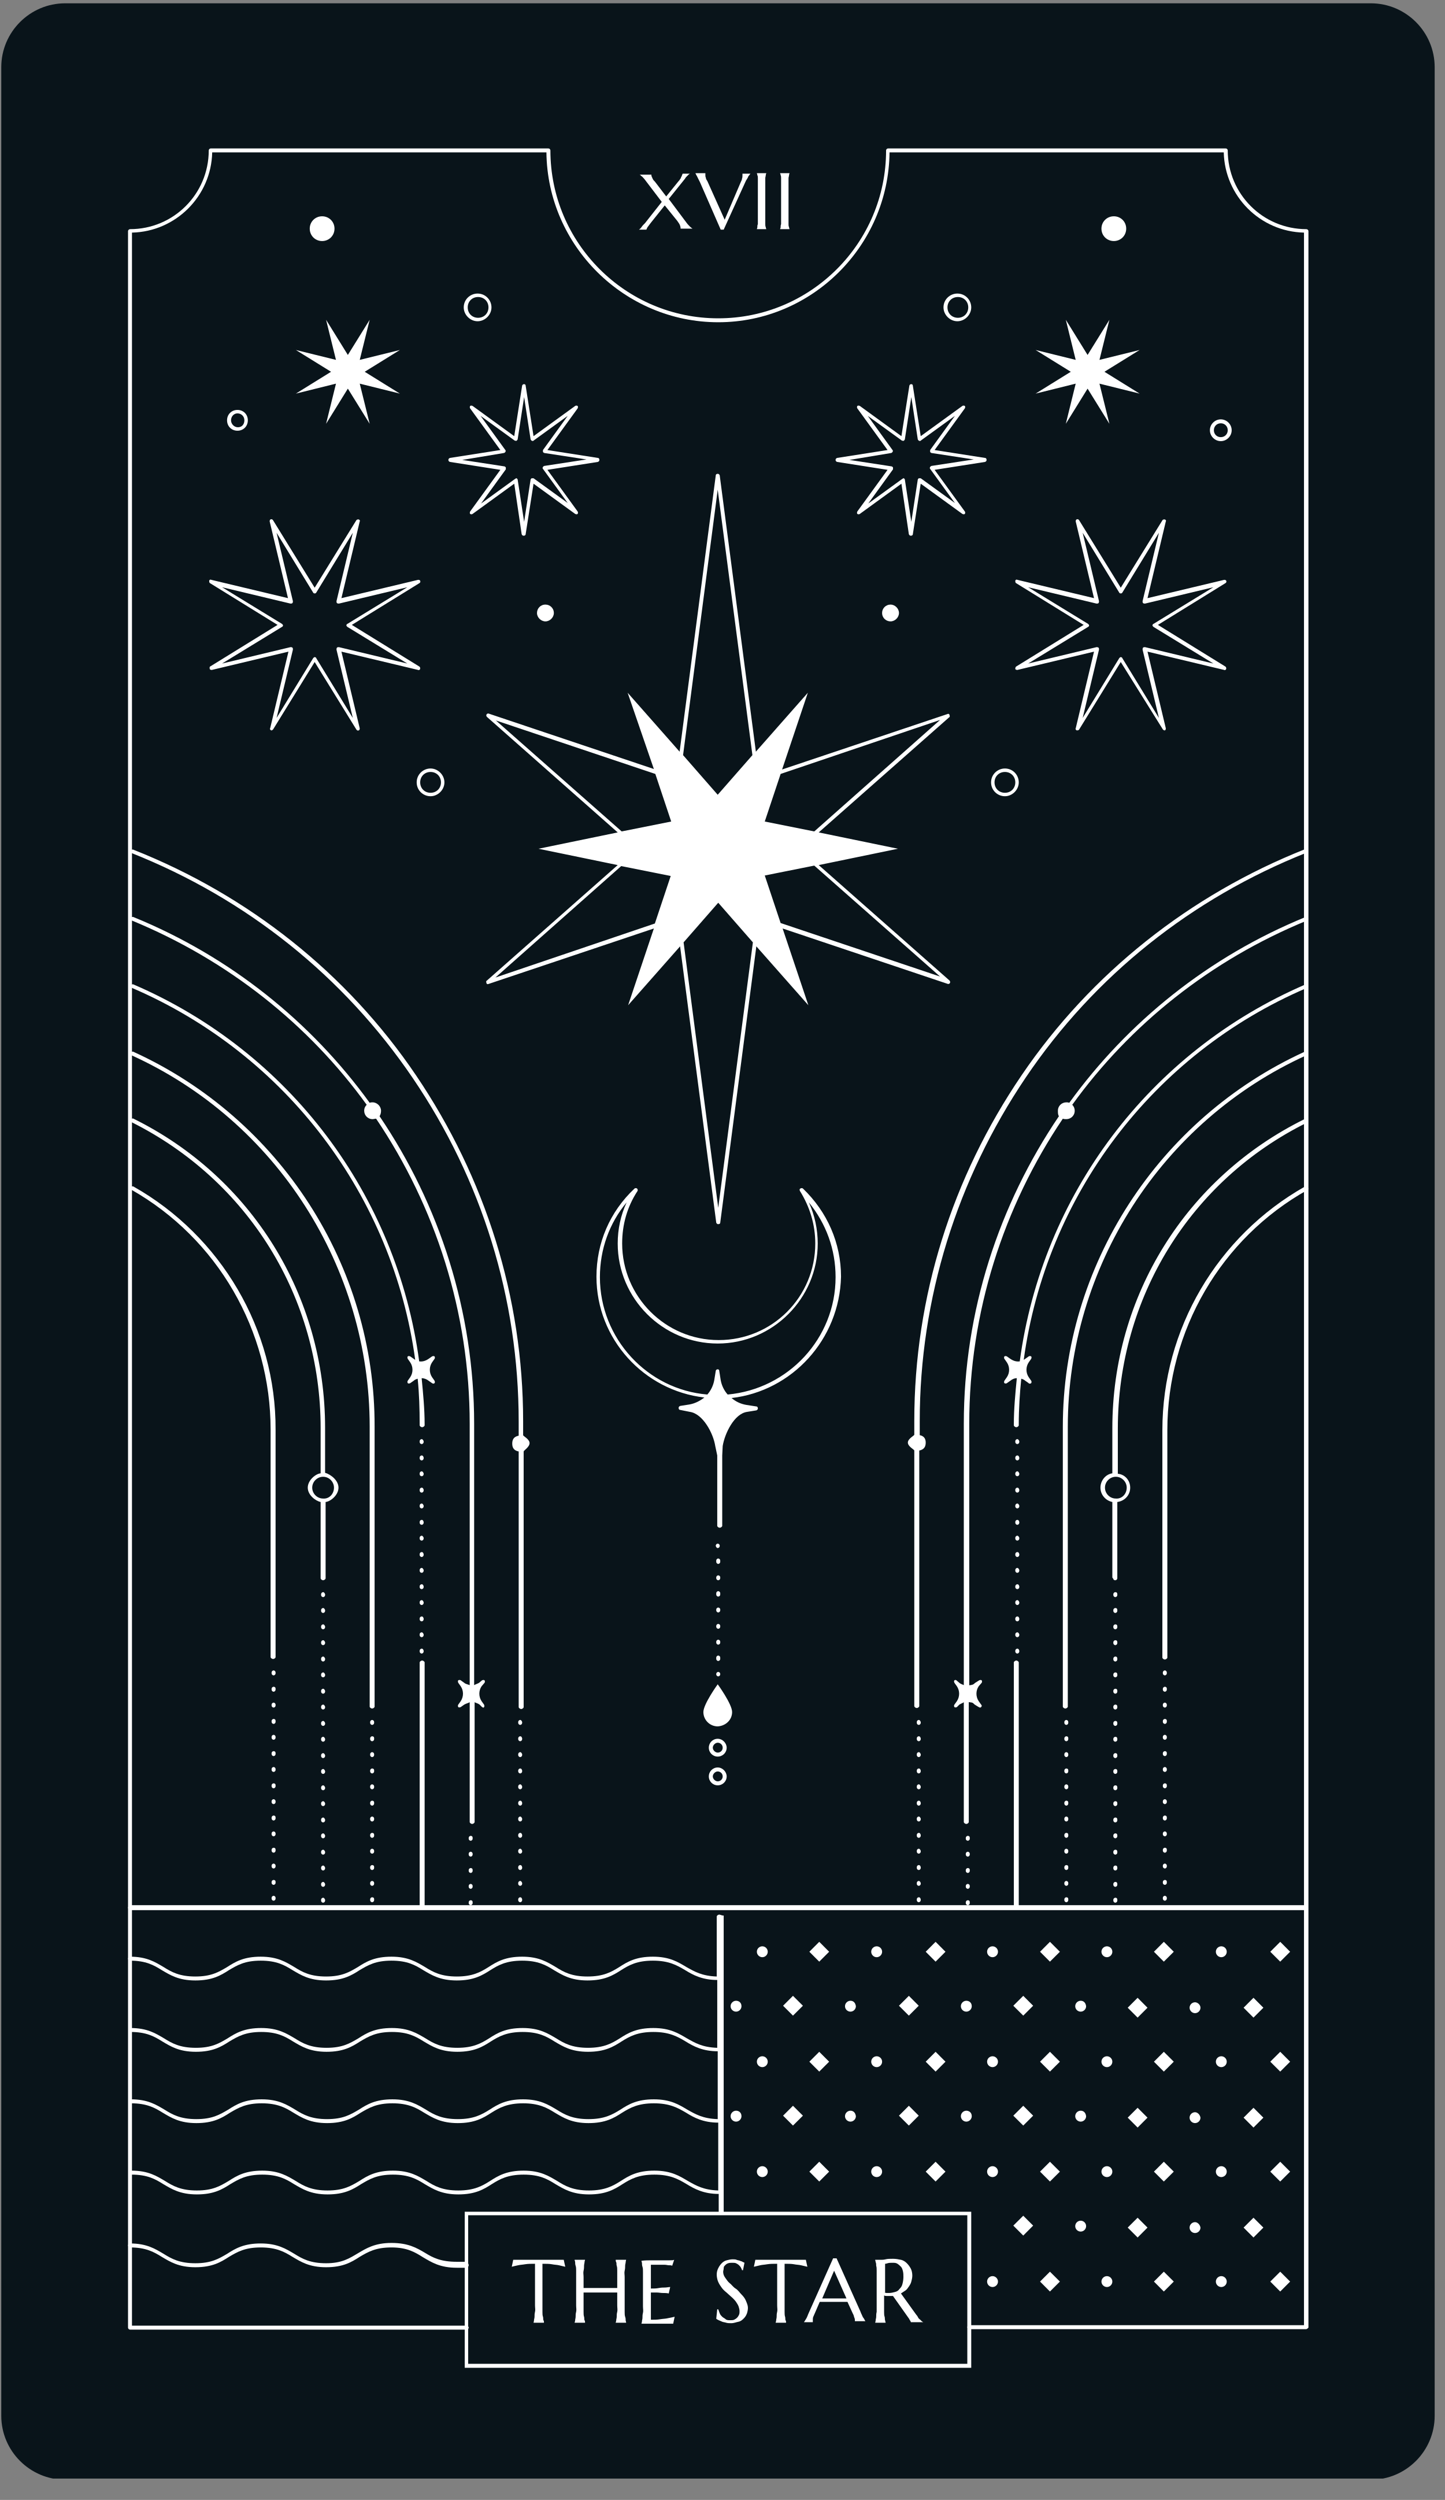 <svg xmlns="http://www.w3.org/2000/svg" xmlns:xlink="http://www.w3.org/1999/xlink" width="159" zoomAndPan="magnify" viewBox="0 0 119.25 206.25" height="275" preserveAspectRatio="xMidYMid meet" version="1.0"><rect x="0" y="0" width="119.25" height="206.25" fill="#808080" stroke="none"/><defs><clipPath id="704ad28dca"><path d="M 0 0.273 L 118.504 0.273 L 118.504 204.488 L 0 204.488 Z M 0 0.273 " clip-rule="nonzero"/></clipPath></defs><g clip-path="url(#704ad28dca)"><path fill="#09141a" d="M 113.129 204.582 L 5.375 204.582 C 2.477 204.582 0.105 202.211 0.105 199.309 L 0.105 5.543 C 0.105 2.641 2.477 0.273 5.375 0.273 L 113.129 0.273 C 116.031 0.273 118.398 2.641 118.398 5.543 L 118.398 199.309 C 118.398 202.211 116.031 204.582 113.129 204.582 Z M 113.129 204.582 " fill-opacity="1" fill-rule="nonzero"/></g><path fill="#ffffff" d="M 107.777 192.16 L 79.988 192.16 C 79.906 192.16 79.828 192.078 79.828 191.996 C 79.828 191.914 79.906 191.832 79.988 191.832 L 107.613 191.832 L 107.613 19.191 C 103.977 19.109 101.074 16.168 100.992 12.57 L 73.41 12.57 C 73.328 20.293 66.996 26.586 59.273 26.586 C 51.551 26.586 45.176 20.293 45.094 12.57 L 17.512 12.57 C 17.43 16.207 14.488 19.109 10.891 19.191 L 10.891 191.871 L 38.516 191.871 C 38.598 191.871 38.68 191.953 38.68 192.035 C 38.68 192.117 38.598 192.199 38.516 192.199 L 10.73 192.199 C 10.648 192.199 10.566 192.117 10.566 192.035 L 10.566 19.066 C 10.566 18.988 10.648 18.906 10.73 18.906 C 14.324 18.906 17.227 16.004 17.227 12.406 C 17.227 12.324 17.309 12.246 17.391 12.246 L 45.258 12.246 C 45.34 12.246 45.422 12.324 45.422 12.406 C 45.422 20.051 51.633 26.262 59.273 26.262 C 66.914 26.262 73.125 20.051 73.125 12.406 C 73.125 12.324 73.207 12.246 73.289 12.246 L 101.156 12.246 C 101.238 12.246 101.32 12.324 101.32 12.406 C 101.32 16.004 104.223 18.906 107.816 18.906 C 107.898 18.906 107.98 18.988 107.98 19.066 L 107.98 192.035 C 107.898 192.117 107.855 192.16 107.777 192.16 Z M 107.777 192.16 " fill-opacity="1" fill-rule="nonzero"/><path fill="#ffffff" d="M 80.152 195.348 L 38.352 195.348 L 38.352 182.473 L 80.152 182.473 Z M 38.637 195.02 L 79.828 195.02 L 79.828 182.762 L 38.637 182.762 Z M 38.637 195.02 " fill-opacity="1" fill-rule="nonzero"/><path fill="#ffffff" d="M 54.859 16.945 L 53.715 18.375 C 53.676 18.414 53.633 18.496 53.594 18.535 C 53.551 18.578 53.512 18.66 53.469 18.699 C 53.43 18.742 53.43 18.781 53.391 18.824 C 53.391 18.863 53.348 18.906 53.348 18.945 L 52.734 18.945 C 52.777 18.906 52.859 18.863 52.938 18.742 C 53.02 18.617 53.102 18.535 53.227 18.414 L 54.613 16.656 L 53.184 14.777 C 53.102 14.695 53.02 14.574 52.938 14.531 C 52.859 14.449 52.816 14.41 52.777 14.41 L 53.758 14.41 C 53.758 14.449 53.758 14.449 53.758 14.492 C 53.758 14.531 53.797 14.574 53.797 14.613 C 53.84 14.656 53.84 14.738 53.879 14.777 C 53.918 14.859 53.961 14.902 54.043 14.98 L 54.98 16.207 L 56.004 14.941 C 56.043 14.902 56.086 14.859 56.125 14.777 C 56.168 14.738 56.207 14.656 56.207 14.613 C 56.25 14.574 56.25 14.531 56.289 14.449 C 56.289 14.41 56.332 14.371 56.332 14.328 L 56.945 14.328 C 56.902 14.328 56.902 14.371 56.863 14.371 C 56.82 14.41 56.82 14.41 56.781 14.449 C 56.738 14.492 56.699 14.531 56.656 14.574 C 56.617 14.613 56.574 14.656 56.535 14.738 L 55.188 16.414 L 56.656 18.375 C 56.738 18.496 56.863 18.617 56.945 18.699 C 57.023 18.781 57.105 18.824 57.148 18.863 L 56.168 18.863 C 56.168 18.824 56.168 18.742 56.125 18.617 C 56.086 18.496 56.004 18.375 55.883 18.211 Z M 58.211 14.371 C 58.211 14.41 58.211 14.41 58.211 14.41 C 58.211 14.449 58.211 14.449 58.211 14.449 C 58.211 14.531 58.211 14.574 58.25 14.656 C 58.25 14.738 58.293 14.82 58.375 14.941 L 59.805 18.129 L 61.152 14.98 C 61.191 14.902 61.234 14.82 61.234 14.738 C 61.273 14.656 61.273 14.531 61.273 14.449 C 61.273 14.41 61.273 14.41 61.273 14.371 C 61.273 14.371 61.273 14.328 61.273 14.328 L 61.93 14.328 C 61.887 14.371 61.848 14.449 61.766 14.531 C 61.723 14.656 61.645 14.777 61.562 14.902 L 59.723 18.945 L 59.477 18.945 L 57.762 15.023 C 57.719 14.941 57.68 14.859 57.637 14.777 C 57.598 14.695 57.555 14.613 57.516 14.531 C 57.477 14.449 57.434 14.41 57.434 14.371 C 57.395 14.328 57.395 14.289 57.395 14.289 L 58.211 14.289 Z M 62.461 18.906 C 62.461 18.863 62.5 18.824 62.5 18.742 C 62.5 18.66 62.5 18.578 62.543 18.496 C 62.543 18.414 62.543 18.293 62.543 18.129 C 62.543 18.008 62.543 17.844 62.543 17.637 L 62.543 15.555 C 62.543 15.391 62.543 15.227 62.543 15.062 C 62.543 14.941 62.543 14.82 62.543 14.695 C 62.543 14.613 62.543 14.531 62.5 14.449 C 62.5 14.371 62.461 14.328 62.461 14.289 L 63.238 14.289 C 63.238 14.328 63.195 14.371 63.195 14.449 C 63.195 14.531 63.156 14.613 63.156 14.695 C 63.156 14.777 63.156 14.902 63.156 15.062 C 63.156 15.188 63.156 15.352 63.156 15.555 L 63.156 17.637 C 63.156 17.801 63.156 17.965 63.156 18.129 C 63.156 18.25 63.156 18.375 63.156 18.496 C 63.156 18.578 63.156 18.66 63.195 18.742 C 63.195 18.824 63.238 18.863 63.238 18.906 Z M 64.379 18.906 C 64.379 18.863 64.422 18.824 64.422 18.742 C 64.422 18.66 64.422 18.578 64.461 18.496 C 64.461 18.414 64.461 18.293 64.461 18.129 C 64.461 18.008 64.461 17.844 64.461 17.637 L 64.461 15.555 C 64.461 15.391 64.461 15.227 64.461 15.062 C 64.461 14.941 64.461 14.82 64.461 14.695 C 64.461 14.613 64.461 14.531 64.422 14.449 C 64.422 14.371 64.379 14.328 64.379 14.289 L 65.156 14.289 C 65.156 14.328 65.117 14.371 65.117 14.449 C 65.117 14.531 65.074 14.613 65.074 14.695 C 65.074 14.777 65.074 14.902 65.074 15.062 C 65.074 15.188 65.074 15.352 65.074 15.555 L 65.074 17.637 C 65.074 17.801 65.074 17.965 65.074 18.129 C 65.074 18.25 65.074 18.375 65.074 18.496 C 65.074 18.578 65.074 18.66 65.117 18.742 C 65.117 18.824 65.156 18.863 65.156 18.906 Z M 44.113 186.766 C 43.828 186.766 43.582 186.766 43.336 186.805 C 43.09 186.848 42.93 186.848 42.766 186.887 C 42.559 186.93 42.398 186.969 42.234 187.012 L 42.355 186.438 C 42.398 186.438 42.438 186.438 42.48 186.438 C 42.52 186.438 42.602 186.438 42.684 186.438 C 42.766 186.438 42.848 186.438 42.887 186.438 C 42.93 186.438 43.051 186.438 43.09 186.438 C 43.133 186.438 43.215 186.438 43.297 186.438 C 43.379 186.438 43.379 186.438 43.418 186.438 L 45.461 186.438 C 45.504 186.438 45.543 186.438 45.586 186.438 C 45.625 186.438 45.707 186.438 45.789 186.438 C 45.871 186.438 45.953 186.438 45.992 186.438 C 46.035 186.438 46.156 186.438 46.195 186.438 C 46.238 186.438 46.32 186.438 46.402 186.438 C 46.484 186.438 46.484 186.438 46.523 186.438 L 46.648 187.012 C 46.484 186.969 46.32 186.93 46.117 186.887 C 45.953 186.848 45.746 186.848 45.543 186.805 C 45.34 186.766 45.055 186.766 44.766 186.766 L 44.766 190.199 C 44.766 190.402 44.766 190.566 44.766 190.73 C 44.766 190.891 44.766 191.016 44.809 191.137 C 44.848 191.258 44.809 191.34 44.848 191.422 C 44.891 191.504 44.891 191.547 44.891 191.629 L 44.031 191.629 C 44.031 191.586 44.07 191.504 44.07 191.422 C 44.07 191.34 44.113 191.258 44.113 191.137 C 44.113 191.016 44.113 190.891 44.152 190.73 C 44.195 190.566 44.152 190.402 44.152 190.199 L 44.152 186.766 Z M 50.938 189.137 C 50.855 189.137 50.734 189.137 50.57 189.137 C 50.406 189.137 50.281 189.137 50.121 189.137 C 49.957 189.137 49.793 189.137 49.59 189.137 C 49.383 189.137 49.223 189.137 49.059 189.137 C 48.895 189.137 48.73 189.137 48.566 189.137 C 48.402 189.137 48.281 189.137 48.16 189.137 L 48.16 190.199 C 48.16 190.402 48.16 190.566 48.16 190.73 C 48.16 190.891 48.16 191.016 48.199 191.137 C 48.238 191.258 48.199 191.34 48.238 191.422 C 48.281 191.504 48.281 191.547 48.281 191.629 L 47.422 191.629 C 47.422 191.586 47.465 191.504 47.465 191.422 C 47.465 191.34 47.504 191.258 47.504 191.137 C 47.504 191.016 47.504 190.891 47.547 190.73 C 47.586 190.566 47.547 190.402 47.547 190.199 L 47.547 187.867 C 47.547 187.664 47.547 187.5 47.547 187.336 C 47.547 187.172 47.547 187.051 47.504 186.93 C 47.465 186.805 47.465 186.723 47.465 186.641 C 47.465 186.562 47.422 186.52 47.422 186.438 L 48.281 186.438 C 48.281 186.48 48.238 186.562 48.238 186.641 C 48.238 186.723 48.199 186.805 48.199 186.93 C 48.199 187.051 48.199 187.172 48.16 187.336 C 48.117 187.5 48.16 187.664 48.16 187.867 L 48.16 188.766 C 48.281 188.766 48.445 188.766 48.566 188.766 C 48.691 188.766 48.895 188.766 49.059 188.766 C 49.223 188.766 49.426 188.766 49.59 188.766 C 49.754 188.766 49.957 188.766 50.121 188.766 C 50.281 188.766 50.445 188.766 50.57 188.766 C 50.691 188.766 50.855 188.766 50.938 188.766 L 50.938 187.867 C 50.938 187.664 50.938 187.5 50.938 187.336 C 50.938 187.172 50.938 187.051 50.895 186.93 C 50.855 186.805 50.895 186.723 50.855 186.641 C 50.812 186.562 50.812 186.52 50.812 186.438 L 51.672 186.438 C 51.672 186.48 51.633 186.562 51.633 186.641 C 51.633 186.723 51.59 186.805 51.59 186.93 C 51.59 187.051 51.59 187.172 51.551 187.336 C 51.508 187.5 51.551 187.664 51.551 187.867 L 51.551 190.199 C 51.551 190.402 51.551 190.566 51.551 190.73 C 51.551 190.891 51.551 191.016 51.59 191.137 C 51.633 191.258 51.633 191.34 51.633 191.422 C 51.633 191.504 51.672 191.547 51.672 191.629 L 50.812 191.629 C 50.812 191.586 50.855 191.504 50.855 191.422 C 50.855 191.34 50.895 191.258 50.895 191.137 C 50.895 191.016 50.895 190.891 50.938 190.73 C 50.977 190.566 50.938 190.402 50.938 190.199 Z M 53.84 186.48 C 54.125 186.48 54.41 186.48 54.656 186.48 C 54.902 186.48 55.105 186.48 55.27 186.48 C 55.434 186.48 55.555 186.48 55.637 186.438 L 55.473 186.93 C 55.391 186.887 55.309 186.887 55.188 186.887 C 55.105 186.887 54.98 186.848 54.859 186.848 C 54.738 186.848 54.574 186.848 54.41 186.848 C 54.371 186.848 54.289 186.848 54.207 186.848 C 54.125 186.848 54.043 186.848 53.961 186.848 C 53.879 186.848 53.797 186.848 53.715 186.848 L 53.715 188.809 C 53.961 188.809 54.164 188.809 54.371 188.766 C 54.574 188.727 54.738 188.727 54.859 188.727 C 55.023 188.727 55.188 188.684 55.309 188.684 L 55.188 189.215 C 55.023 189.176 54.859 189.176 54.695 189.176 C 54.531 189.176 54.371 189.137 54.207 189.137 C 54.043 189.137 53.879 189.137 53.715 189.137 L 53.715 191.383 C 54 191.383 54.246 191.383 54.492 191.34 C 54.738 191.301 54.941 191.301 55.105 191.258 C 55.309 191.219 55.512 191.18 55.676 191.137 L 55.555 191.711 C 55.512 191.711 55.473 191.711 55.434 191.711 C 55.391 191.711 55.309 191.711 55.227 191.711 C 55.145 191.711 55.062 191.711 55.023 191.711 C 54.98 191.711 54.859 191.711 54.82 191.711 C 54.777 191.711 54.695 191.711 54.613 191.711 C 54.531 191.711 54.531 191.711 54.492 191.711 L 52.938 191.711 C 52.938 191.668 52.98 191.586 52.98 191.504 C 52.98 191.422 53.02 191.34 53.02 191.219 C 53.02 191.098 53.02 190.973 53.062 190.809 C 53.102 190.648 53.062 190.484 53.062 190.277 L 53.062 187.949 C 53.062 187.746 53.062 187.582 53.062 187.418 C 53.062 187.254 53.062 187.133 53.02 187.012 C 52.98 186.887 52.98 186.805 52.98 186.723 C 52.98 186.641 52.938 186.602 52.938 186.52 C 53.227 186.48 53.512 186.48 53.84 186.48 Z M 61.316 187.297 L 61.234 187.297 C 61.234 187.254 61.191 187.172 61.152 187.094 C 61.113 187.012 61.07 186.969 60.988 186.887 C 60.906 186.805 60.824 186.766 60.742 186.723 C 60.66 186.684 60.539 186.684 60.418 186.684 C 60.293 186.684 60.211 186.684 60.09 186.723 C 59.969 186.766 59.926 186.805 59.844 186.887 C 59.762 186.969 59.723 187.012 59.723 187.133 C 59.723 187.254 59.68 187.336 59.68 187.418 C 59.68 187.582 59.723 187.746 59.844 187.91 C 59.969 188.074 60.051 188.234 60.211 188.359 C 60.375 188.48 60.5 188.684 60.703 188.809 C 60.906 188.93 61.031 189.137 61.191 189.297 C 61.355 189.461 61.48 189.625 61.562 189.828 C 61.645 190.035 61.723 190.199 61.723 190.402 C 61.723 190.566 61.684 190.73 61.645 190.852 C 61.602 190.973 61.52 191.137 61.398 191.258 C 61.273 191.383 61.152 191.504 60.949 191.547 C 60.742 191.586 60.582 191.668 60.336 191.668 C 60.211 191.668 60.051 191.668 59.926 191.629 C 59.805 191.586 59.68 191.586 59.602 191.547 C 59.52 191.504 59.395 191.465 59.312 191.422 C 59.23 191.383 59.148 191.34 59.109 191.301 L 59.191 190.523 L 59.273 190.523 C 59.312 190.648 59.355 190.73 59.395 190.852 C 59.438 190.973 59.52 191.055 59.602 191.137 C 59.68 191.219 59.805 191.258 59.887 191.34 C 59.969 191.422 60.129 191.422 60.254 191.422 C 60.375 191.422 60.5 191.422 60.582 191.383 C 60.66 191.34 60.742 191.301 60.824 191.219 C 60.906 191.137 60.949 191.055 60.988 190.973 C 61.031 190.891 61.031 190.77 61.031 190.688 C 61.031 190.523 60.988 190.402 60.949 190.277 C 60.906 190.156 60.824 190.035 60.742 189.91 C 60.66 189.789 60.539 189.668 60.457 189.586 C 60.375 189.504 60.211 189.379 60.09 189.258 C 59.969 189.137 59.844 189.055 59.723 188.93 C 59.602 188.809 59.52 188.684 59.438 188.562 C 59.355 188.441 59.273 188.277 59.23 188.152 C 59.191 188.031 59.148 187.828 59.148 187.664 C 59.148 187.461 59.191 187.297 59.273 187.133 C 59.355 186.969 59.438 186.848 59.559 186.723 C 59.68 186.602 59.805 186.52 59.969 186.48 C 60.129 186.438 60.293 186.398 60.457 186.398 C 60.582 186.398 60.703 186.398 60.785 186.438 C 60.867 186.48 60.988 186.48 61.07 186.52 C 61.152 186.562 61.234 186.562 61.273 186.602 C 61.316 186.641 61.398 186.641 61.438 186.684 Z M 64.094 186.766 C 63.809 186.766 63.562 186.766 63.316 186.805 C 63.074 186.848 62.91 186.848 62.746 186.887 C 62.543 186.93 62.379 186.969 62.215 187.012 L 62.336 186.438 C 62.379 186.438 62.418 186.438 62.461 186.438 C 62.5 186.438 62.582 186.438 62.664 186.438 C 62.746 186.438 62.828 186.438 62.867 186.438 C 62.91 186.438 63.031 186.438 63.074 186.438 C 63.113 186.438 63.195 186.438 63.277 186.438 C 63.359 186.438 63.359 186.438 63.398 186.438 L 65.441 186.438 C 65.484 186.438 65.523 186.438 65.566 186.438 C 65.605 186.438 65.688 186.438 65.77 186.438 C 65.852 186.438 65.934 186.438 65.973 186.438 C 66.016 186.438 66.137 186.438 66.18 186.438 C 66.219 186.438 66.301 186.438 66.383 186.438 C 66.465 186.438 66.465 186.438 66.504 186.438 L 66.629 187.012 C 66.465 186.969 66.301 186.93 66.098 186.887 C 65.934 186.848 65.73 186.848 65.523 186.805 C 65.32 186.766 65.035 186.766 64.75 186.766 L 64.75 190.199 C 64.75 190.402 64.75 190.566 64.75 190.73 C 64.75 190.891 64.75 191.016 64.789 191.137 C 64.828 191.258 64.789 191.34 64.828 191.422 C 64.871 191.504 64.871 191.547 64.871 191.629 L 64.012 191.629 C 64.012 191.586 64.055 191.504 64.055 191.422 C 64.055 191.34 64.094 191.258 64.094 191.137 C 64.094 191.016 64.094 190.891 64.137 190.73 C 64.176 190.566 64.137 190.402 64.137 190.199 L 64.137 186.766 Z M 70.551 191.629 C 70.551 191.586 70.551 191.586 70.551 191.547 C 70.551 191.504 70.551 191.504 70.551 191.465 C 70.551 191.383 70.551 191.301 70.508 191.219 C 70.469 191.137 70.469 191.016 70.387 190.891 L 69.938 189.91 C 69.816 189.91 69.609 189.91 69.406 189.91 C 69.203 189.91 68.957 189.91 68.672 189.91 C 68.465 189.91 68.305 189.91 68.141 189.91 C 67.977 189.91 67.812 189.91 67.648 189.91 L 67.242 190.852 C 67.199 190.934 67.16 191.055 67.117 191.137 C 67.078 191.219 67.078 191.34 67.078 191.465 C 67.078 191.504 67.078 191.504 67.078 191.547 C 67.078 191.586 67.078 191.586 67.078 191.586 L 66.344 191.586 C 66.383 191.547 66.422 191.465 66.504 191.34 C 66.586 191.219 66.629 191.098 66.711 190.891 L 68.754 186.316 L 69.039 186.316 L 71 190.688 C 71.039 190.809 71.082 190.891 71.121 190.973 C 71.164 191.055 71.203 191.18 71.246 191.219 C 71.285 191.258 71.328 191.34 71.367 191.422 C 71.41 191.504 71.41 191.504 71.449 191.504 L 70.551 191.504 Z M 68.223 189.625 C 68.344 189.625 68.508 189.625 68.629 189.625 C 68.754 189.625 68.918 189.625 69.078 189.625 C 69.242 189.625 69.367 189.625 69.488 189.625 C 69.609 189.625 69.734 189.625 69.855 189.625 L 68.836 187.336 L 67.855 189.625 Z M 72.961 190.199 C 72.961 190.402 72.961 190.566 72.961 190.73 C 72.961 190.891 72.961 191.016 73.004 191.137 C 73.043 191.258 73.004 191.34 73.043 191.422 C 73.043 191.504 73.086 191.547 73.086 191.629 L 72.227 191.629 C 72.227 191.586 72.266 191.504 72.266 191.422 C 72.266 191.34 72.309 191.258 72.309 191.137 C 72.309 191.016 72.309 190.891 72.348 190.73 C 72.348 190.566 72.348 190.402 72.348 190.199 L 72.348 187.867 C 72.348 187.664 72.348 187.5 72.348 187.336 C 72.348 187.172 72.348 187.051 72.309 186.93 C 72.309 186.805 72.309 186.723 72.266 186.641 C 72.266 186.562 72.227 186.52 72.227 186.438 L 72.391 186.438 C 72.43 186.438 72.473 186.438 72.555 186.438 C 72.594 186.438 72.676 186.438 72.715 186.438 C 72.797 186.438 72.922 186.438 73.086 186.398 C 73.246 186.355 73.453 186.355 73.695 186.355 C 73.941 186.355 74.145 186.398 74.352 186.438 C 74.555 186.48 74.719 186.602 74.84 186.723 C 74.965 186.848 75.086 187.012 75.168 187.172 C 75.25 187.336 75.289 187.543 75.289 187.746 C 75.289 187.91 75.25 188.074 75.207 188.234 C 75.168 188.398 75.086 188.523 75.004 188.645 C 74.922 188.766 74.84 188.891 74.719 188.973 C 74.598 189.055 74.473 189.137 74.352 189.215 L 75.617 190.973 C 75.699 191.055 75.738 191.137 75.781 191.219 C 75.82 191.301 75.902 191.34 75.945 191.383 C 75.984 191.422 76.027 191.465 76.066 191.504 C 76.109 191.547 76.148 191.547 76.191 191.586 L 75.168 191.586 C 75.168 191.547 75.129 191.465 75.086 191.422 C 75.047 191.34 75.004 191.258 74.965 191.219 L 73.695 189.422 C 73.656 189.422 73.574 189.422 73.535 189.422 C 73.492 189.422 73.41 189.422 73.371 189.422 C 73.289 189.422 73.246 189.422 73.164 189.422 C 73.086 189.422 73.043 189.422 72.961 189.379 Z M 72.961 189.137 C 73.043 189.137 73.086 189.176 73.164 189.176 C 73.246 189.176 73.289 189.176 73.371 189.176 C 73.535 189.176 73.695 189.137 73.859 189.094 C 74.023 189.055 74.145 188.973 74.227 188.848 C 74.352 188.727 74.434 188.605 74.473 188.441 C 74.516 188.277 74.555 188.074 74.555 187.867 C 74.555 187.703 74.555 187.543 74.516 187.379 C 74.473 187.215 74.434 187.094 74.352 187.012 C 74.27 186.93 74.188 186.848 74.066 186.766 C 73.941 186.684 73.82 186.684 73.656 186.684 C 73.492 186.684 73.371 186.684 73.246 186.723 C 73.125 186.766 73.086 186.766 73.043 186.766 L 73.043 189.137 Z M 107.938 81.301 C 107.98 81.383 107.938 81.465 107.855 81.504 C 95.066 86.98 86.324 98.707 84.484 112.191 C 84.523 112.152 84.566 112.152 84.605 112.109 L 84.895 111.906 C 84.934 111.867 85.055 111.867 85.098 111.906 C 85.137 111.945 85.137 112.027 85.098 112.109 L 84.895 112.398 C 84.648 112.766 84.648 113.254 84.895 113.621 L 85.098 113.91 C 85.137 113.949 85.137 114.07 85.098 114.113 C 85.055 114.152 85.016 114.152 84.977 114.152 C 84.934 114.152 84.895 114.152 84.895 114.113 L 84.605 113.91 C 84.523 113.828 84.402 113.785 84.281 113.746 C 84.156 114.973 84.074 116.238 84.074 117.504 L 84.074 117.586 C 84.074 117.668 83.953 117.75 83.871 117.75 C 83.789 117.75 83.668 117.668 83.668 117.586 L 83.668 117.504 C 83.668 116.238 83.789 114.973 83.914 113.703 C 83.707 113.703 83.543 113.785 83.383 113.91 L 83.094 114.113 C 83.055 114.152 82.934 114.152 82.891 114.113 C 82.852 114.07 82.852 113.988 82.891 113.91 L 83.094 113.621 C 83.34 113.254 83.34 112.766 83.094 112.398 L 82.891 112.109 C 82.852 112.07 82.852 111.945 82.891 111.906 C 82.934 111.867 83.012 111.867 83.094 111.906 L 83.383 112.109 C 83.625 112.273 83.871 112.355 84.156 112.316 C 85.996 98.625 94.824 86.777 107.734 81.219 C 107.816 81.18 107.898 81.219 107.938 81.301 Z M 83.871 136.996 C 83.789 136.996 83.668 137.078 83.668 137.16 L 83.668 157.305 C 83.668 157.387 83.789 157.469 83.871 157.469 C 83.953 157.469 84.074 157.387 84.074 157.305 L 84.074 137.16 C 84.074 137.078 83.953 136.996 83.871 136.996 Z M 107.652 86.777 C 95.598 92.293 87.711 104.43 87.711 117.707 L 87.711 140.797 C 87.711 140.879 87.836 140.957 87.918 140.957 C 88 140.957 88.121 140.879 88.121 140.797 L 88.121 117.707 C 88.121 104.551 95.844 92.496 107.816 87.062 C 107.898 87.02 107.898 86.941 107.855 86.859 C 107.855 86.777 107.734 86.734 107.652 86.777 Z M 107.695 97.891 C 100.461 101.977 95.926 109.66 95.926 117.996 L 95.926 136.75 C 95.926 136.832 96.047 136.914 96.129 136.914 C 96.211 136.914 96.336 136.832 96.336 136.75 L 96.336 117.996 C 96.336 109.781 100.746 102.18 107.898 98.176 C 107.98 98.137 107.98 98.055 107.938 97.973 C 107.855 97.891 107.734 97.852 107.695 97.891 Z M 92.043 140.633 C 91.961 140.633 91.879 140.715 91.879 140.797 L 91.879 140.879 C 91.879 140.957 91.961 141.039 92.043 141.039 C 92.125 141.039 92.207 140.957 92.207 140.879 L 92.207 140.797 C 92.207 140.715 92.168 140.633 92.043 140.633 Z M 92.043 141.98 C 91.961 141.98 91.879 142.062 91.879 142.145 L 91.879 142.227 C 91.879 142.309 91.961 142.391 92.043 142.391 C 92.125 142.391 92.207 142.309 92.207 142.227 L 92.207 142.145 C 92.207 142.062 92.168 141.98 92.043 141.98 Z M 92.043 139.324 C 91.961 139.324 91.879 139.406 91.879 139.488 L 91.879 139.57 C 91.879 139.652 91.961 139.734 92.043 139.734 C 92.125 139.734 92.207 139.652 92.207 139.57 L 92.207 139.488 C 92.207 139.406 92.168 139.324 92.043 139.324 Z M 92.043 143.289 C 91.961 143.289 91.879 143.371 91.879 143.453 L 91.879 143.535 C 91.879 143.613 91.961 143.695 92.043 143.695 C 92.125 143.695 92.207 143.613 92.207 143.535 L 92.207 143.453 C 92.207 143.371 92.168 143.289 92.043 143.289 Z M 92.043 135.32 C 91.961 135.32 91.879 135.402 91.879 135.484 L 91.879 135.566 C 91.879 135.648 91.961 135.73 92.043 135.73 C 92.125 135.73 92.207 135.648 92.207 135.566 L 92.207 135.484 C 92.207 135.402 92.168 135.32 92.043 135.32 Z M 92.043 134.012 C 91.961 134.012 91.879 134.094 91.879 134.176 L 91.879 134.258 C 91.879 134.34 91.961 134.422 92.043 134.422 C 92.125 134.422 92.207 134.34 92.207 134.258 L 92.207 134.176 C 92.207 134.094 92.168 134.012 92.043 134.012 Z M 92.043 144.637 C 91.961 144.637 91.879 144.719 91.879 144.801 L 91.879 144.883 C 91.879 144.965 91.961 145.047 92.043 145.047 C 92.125 145.047 92.207 144.965 92.207 144.883 L 92.207 144.801 C 92.207 144.719 92.168 144.637 92.043 144.637 Z M 92.043 136.668 C 91.961 136.668 91.879 136.75 91.879 136.832 L 91.879 136.914 C 91.879 136.996 91.961 137.078 92.043 137.078 C 92.125 137.078 92.207 136.996 92.207 136.914 L 92.207 136.832 C 92.207 136.75 92.168 136.668 92.043 136.668 Z M 92.043 137.977 C 91.961 137.977 91.879 138.059 91.879 138.141 L 91.879 138.223 C 91.879 138.305 91.961 138.383 92.043 138.383 C 92.125 138.383 92.207 138.305 92.207 138.223 L 92.207 138.141 C 92.207 138.059 92.168 137.977 92.043 137.977 Z M 92.043 153.91 C 91.961 153.91 91.879 153.992 91.879 154.074 L 91.879 154.156 C 91.879 154.238 91.961 154.32 92.043 154.32 C 92.125 154.32 92.207 154.238 92.207 154.156 L 92.207 154.074 C 92.207 153.992 92.168 153.91 92.043 153.91 Z M 92.043 155.262 C 91.961 155.262 91.879 155.344 91.879 155.426 L 91.879 155.504 C 91.879 155.586 91.961 155.668 92.043 155.668 C 92.125 155.668 92.207 155.586 92.207 155.504 L 92.207 155.426 C 92.207 155.344 92.168 155.262 92.043 155.262 Z M 92.043 152.605 C 91.961 152.605 91.879 152.688 91.879 152.77 L 91.879 152.852 C 91.879 152.93 91.961 153.012 92.043 153.012 C 92.125 153.012 92.207 152.93 92.207 152.852 L 92.207 152.77 C 92.207 152.688 92.168 152.605 92.043 152.605 Z M 92.043 156.566 C 91.961 156.566 91.879 156.648 91.879 156.73 L 91.879 156.812 C 91.879 156.895 91.961 156.977 92.043 156.977 C 92.125 156.977 92.207 156.895 92.207 156.812 L 92.207 156.73 C 92.207 156.648 92.168 156.566 92.043 156.566 Z M 92.043 147.293 C 91.961 147.293 91.879 147.375 91.879 147.457 L 91.879 147.539 C 91.879 147.621 91.961 147.699 92.043 147.699 C 92.125 147.699 92.207 147.621 92.207 147.539 L 92.207 147.457 C 92.207 147.375 92.168 147.293 92.043 147.293 Z M 92.043 148.602 C 91.961 148.602 91.879 148.684 91.879 148.762 L 91.879 148.844 C 91.879 148.926 91.961 149.008 92.043 149.008 C 92.125 149.008 92.207 148.926 92.207 148.844 L 92.207 148.762 C 92.207 148.684 92.168 148.602 92.043 148.602 Z M 92.043 149.949 C 91.961 149.949 91.879 150.031 91.879 150.113 L 91.879 150.195 C 91.879 150.277 91.961 150.355 92.043 150.355 C 92.125 150.355 92.207 150.273 92.207 150.195 L 92.207 150.113 C 92.207 150.031 92.168 149.949 92.043 149.949 Z M 92.043 151.258 C 91.961 151.258 91.879 151.336 91.879 151.418 L 91.879 151.5 C 91.879 151.582 91.961 151.664 92.043 151.664 C 92.125 151.664 92.207 151.582 92.207 151.5 L 92.207 151.418 C 92.207 151.336 92.168 151.258 92.043 151.258 Z M 92.043 145.945 C 91.961 145.945 91.879 146.027 91.879 146.109 L 91.879 146.188 C 91.879 146.27 91.961 146.352 92.043 146.352 C 92.125 146.352 92.207 146.27 92.207 146.188 L 92.207 146.109 C 92.207 146.027 92.168 145.945 92.043 145.945 Z M 92.043 132.664 C 91.961 132.664 91.879 132.746 91.879 132.828 L 91.879 132.91 C 91.879 132.992 91.961 133.074 92.043 133.074 C 92.125 133.074 92.207 132.992 92.207 132.91 L 92.207 132.828 C 92.207 132.746 92.168 132.664 92.043 132.664 Z M 92.043 131.355 C 91.961 131.355 91.879 131.438 91.879 131.52 L 91.879 131.602 C 91.879 131.684 91.961 131.766 92.043 131.766 C 92.125 131.766 92.207 131.684 92.207 131.602 L 92.207 131.52 C 92.207 131.438 92.168 131.355 92.043 131.355 Z M 96.129 145.781 C 96.047 145.781 95.965 145.863 95.965 145.945 L 95.965 146.027 C 95.965 146.109 96.047 146.188 96.129 146.188 C 96.211 146.188 96.293 146.109 96.293 146.027 L 96.293 145.945 C 96.293 145.863 96.211 145.781 96.129 145.781 Z M 96.129 144.473 C 96.047 144.473 95.965 144.555 95.965 144.637 L 95.965 144.719 C 95.965 144.801 96.047 144.883 96.129 144.883 C 96.211 144.883 96.293 144.801 96.293 144.719 L 96.293 144.637 C 96.293 144.516 96.211 144.473 96.129 144.473 Z M 96.129 147.129 C 96.047 147.129 95.965 147.211 95.965 147.293 L 95.965 147.375 C 95.965 147.457 96.047 147.539 96.129 147.539 C 96.211 147.539 96.293 147.457 96.293 147.375 L 96.293 147.293 C 96.293 147.168 96.211 147.129 96.129 147.129 Z M 96.129 143.125 C 96.047 143.125 95.965 143.207 95.965 143.289 L 95.965 143.371 C 95.965 143.453 96.047 143.535 96.129 143.535 C 96.211 143.535 96.293 143.453 96.293 143.371 L 96.293 143.289 C 96.293 143.207 96.211 143.125 96.129 143.125 Z M 96.129 148.438 C 96.047 148.438 95.965 148.52 95.965 148.602 L 95.965 148.684 C 95.965 148.762 96.047 148.844 96.129 148.844 C 96.211 148.844 96.293 148.762 96.293 148.684 L 96.293 148.602 C 96.293 148.52 96.211 148.438 96.129 148.438 Z M 96.129 140.469 C 96.047 140.469 95.965 140.551 95.965 140.633 L 95.965 140.715 C 95.965 140.797 96.047 140.879 96.129 140.879 C 96.211 140.879 96.293 140.797 96.293 140.715 L 96.293 140.633 C 96.293 140.551 96.211 140.469 96.129 140.469 Z M 96.129 141.816 C 96.047 141.816 95.965 141.898 95.965 141.98 L 95.965 142.062 C 95.965 142.145 96.047 142.227 96.129 142.227 C 96.211 142.227 96.293 142.145 96.293 142.062 L 96.293 141.98 C 96.293 141.859 96.211 141.816 96.129 141.816 Z M 96.129 139.16 C 96.047 139.16 95.965 139.242 95.965 139.324 L 95.965 139.406 C 95.965 139.488 96.047 139.57 96.129 139.57 C 96.211 139.57 96.293 139.488 96.293 139.406 L 96.293 139.324 C 96.293 139.203 96.211 139.16 96.129 139.16 Z M 96.129 156.406 C 96.047 156.406 95.965 156.488 95.965 156.566 L 95.965 156.648 C 95.965 156.73 96.047 156.812 96.129 156.812 C 96.211 156.812 96.293 156.73 96.293 156.648 L 96.293 156.566 C 96.293 156.488 96.211 156.406 96.129 156.406 Z M 96.129 155.098 C 96.047 155.098 95.965 155.18 95.965 155.262 L 95.965 155.344 C 95.965 155.426 96.047 155.504 96.129 155.504 C 96.211 155.504 96.293 155.426 96.293 155.344 L 96.293 155.262 C 96.293 155.137 96.211 155.098 96.129 155.098 Z M 96.129 153.75 C 96.047 153.75 95.965 153.832 95.965 153.91 L 95.965 153.992 C 95.965 154.074 96.047 154.156 96.129 154.156 C 96.211 154.156 96.293 154.074 96.293 153.992 L 96.293 153.91 C 96.293 153.832 96.211 153.75 96.129 153.75 Z M 96.129 137.812 C 96.047 137.812 95.965 137.895 95.965 137.977 L 95.965 138.059 C 95.965 138.141 96.047 138.223 96.129 138.223 C 96.211 138.223 96.293 138.141 96.293 138.059 L 96.293 137.977 C 96.293 137.895 96.211 137.812 96.129 137.812 Z M 96.129 149.785 C 96.047 149.785 95.965 149.867 95.965 149.949 L 95.965 150.031 C 95.965 150.113 96.047 150.195 96.129 150.195 C 96.211 150.195 96.293 150.113 96.293 150.031 L 96.293 149.949 C 96.293 149.824 96.211 149.785 96.129 149.785 Z M 96.129 151.094 C 96.047 151.094 95.965 151.176 95.965 151.258 L 95.965 151.336 C 95.965 151.418 96.047 151.5 96.129 151.5 C 96.211 151.5 96.293 151.418 96.293 151.336 L 96.293 151.258 C 96.293 151.176 96.211 151.094 96.129 151.094 Z M 96.129 152.441 C 96.047 152.441 95.965 152.523 95.965 152.605 L 95.965 152.688 C 95.965 152.77 96.047 152.852 96.129 152.852 C 96.211 152.852 96.293 152.77 96.293 152.688 L 96.293 152.605 C 96.293 152.48 96.211 152.441 96.129 152.441 Z M 88 151.215 C 87.918 151.215 87.836 151.297 87.836 151.379 L 87.836 151.461 C 87.836 151.543 87.918 151.625 88 151.625 C 88.082 151.625 88.16 151.543 88.16 151.461 L 88.16 151.379 C 88.16 151.258 88.082 151.215 88 151.215 Z M 88 152.523 C 87.918 152.523 87.836 152.605 87.836 152.688 L 87.836 152.77 C 87.836 152.852 87.918 152.93 88 152.93 C 88.082 152.93 88.16 152.852 88.16 152.77 L 88.16 152.688 C 88.16 152.605 88.082 152.523 88 152.523 Z M 88 155.18 C 87.918 155.18 87.836 155.262 87.836 155.344 L 87.836 155.426 C 87.836 155.504 87.918 155.586 88 155.586 C 88.082 155.586 88.16 155.504 88.16 155.426 L 88.16 155.344 C 88.16 155.262 88.082 155.18 88 155.18 Z M 88 149.867 C 87.918 149.867 87.836 149.949 87.836 150.031 L 87.836 150.113 C 87.836 150.195 87.918 150.277 88 150.277 C 88.082 150.277 88.16 150.195 88.16 150.113 L 88.16 150.031 C 88.16 149.949 88.082 149.867 88 149.867 Z M 88 156.527 C 87.918 156.527 87.836 156.609 87.836 156.691 L 87.836 156.773 C 87.836 156.855 87.918 156.938 88 156.938 C 88.082 156.938 88.16 156.855 88.16 156.773 L 88.16 156.691 C 88.16 156.566 88.082 156.527 88 156.527 Z M 88 153.871 C 87.918 153.871 87.836 153.953 87.836 154.035 L 87.836 154.117 C 87.836 154.199 87.918 154.281 88 154.281 C 88.082 154.281 88.16 154.199 88.16 154.117 L 88.16 154.035 C 88.16 153.91 88.082 153.871 88 153.871 Z M 88 143.246 C 87.918 143.246 87.836 143.328 87.836 143.41 L 87.836 143.492 C 87.836 143.574 87.918 143.656 88 143.656 C 88.082 143.656 88.16 143.574 88.16 143.492 L 88.16 143.41 C 88.16 143.289 88.082 143.246 88 143.246 Z M 88 141.898 C 87.918 141.898 87.836 141.98 87.836 142.062 L 87.836 142.145 C 87.836 142.227 87.918 142.309 88 142.309 C 88.082 142.309 88.16 142.227 88.16 142.145 L 88.16 142.062 C 88.16 141.98 88.082 141.898 88 141.898 Z M 88 148.559 C 87.918 148.559 87.836 148.641 87.836 148.723 L 87.836 148.805 C 87.836 148.887 87.918 148.969 88 148.969 C 88.082 148.969 88.16 148.887 88.16 148.805 L 88.16 148.723 C 88.16 148.602 88.082 148.559 88 148.559 Z M 88 144.555 C 87.918 144.555 87.836 144.637 87.836 144.719 L 87.836 144.801 C 87.836 144.883 87.918 144.965 88 144.965 C 88.082 144.965 88.16 144.883 88.16 144.801 L 88.16 144.719 C 88.16 144.637 88.082 144.555 88 144.555 Z M 88 145.902 C 87.918 145.902 87.836 145.984 87.836 146.066 L 87.836 146.148 C 87.836 146.23 87.918 146.312 88 146.312 C 88.082 146.312 88.16 146.23 88.16 146.148 L 88.16 146.066 C 88.16 145.945 88.082 145.902 88 145.902 Z M 88 147.211 C 87.918 147.211 87.836 147.293 87.836 147.375 L 87.836 147.457 C 87.836 147.539 87.918 147.621 88 147.621 C 88.082 147.621 88.16 147.539 88.16 147.457 L 88.16 147.375 C 88.16 147.293 88.082 147.211 88 147.211 Z M 79.867 155.426 C 79.785 155.426 79.703 155.504 79.703 155.586 L 79.703 155.668 C 79.703 155.75 79.785 155.832 79.867 155.832 C 79.949 155.832 80.031 155.75 80.031 155.668 L 80.031 155.586 C 80.031 155.504 79.949 155.426 79.867 155.426 Z M 79.867 151.461 C 79.785 151.461 79.703 151.543 79.703 151.625 L 79.703 151.707 C 79.703 151.789 79.785 151.867 79.867 151.867 C 79.949 151.867 80.031 151.789 80.031 151.707 L 80.031 151.625 C 80.031 151.5 79.949 151.461 79.867 151.461 Z M 79.867 156.773 C 79.785 156.773 79.703 156.855 79.703 156.938 L 79.703 157.02 C 79.703 157.098 79.785 157.18 79.867 157.18 C 79.949 157.18 80.031 157.098 80.031 157.02 L 80.031 156.938 C 80.031 156.812 79.949 156.773 79.867 156.773 Z M 79.867 152.77 C 79.785 152.77 79.703 152.852 79.703 152.93 L 79.703 153.012 C 79.703 153.094 79.785 153.176 79.867 153.176 C 79.949 153.176 80.031 153.094 80.031 153.012 L 80.031 152.93 C 80.031 152.852 79.949 152.77 79.867 152.77 Z M 79.867 154.117 C 79.785 154.117 79.703 154.199 79.703 154.281 L 79.703 154.363 C 79.703 154.441 79.785 154.523 79.867 154.523 C 79.949 154.523 80.031 154.441 80.031 154.363 L 80.031 154.281 C 80.031 154.156 79.949 154.117 79.867 154.117 Z M 75.82 143.246 C 75.738 143.246 75.66 143.328 75.66 143.41 L 75.66 143.492 C 75.66 143.574 75.738 143.656 75.82 143.656 C 75.902 143.656 75.984 143.574 75.984 143.492 L 75.984 143.41 C 75.945 143.289 75.902 143.246 75.82 143.246 Z M 75.82 144.555 C 75.738 144.555 75.66 144.637 75.66 144.719 L 75.66 144.801 C 75.66 144.883 75.738 144.965 75.82 144.965 C 75.902 144.965 75.984 144.883 75.984 144.801 L 75.984 144.719 C 75.945 144.637 75.902 144.555 75.82 144.555 Z M 75.82 141.898 C 75.738 141.898 75.66 141.98 75.66 142.062 L 75.66 142.145 C 75.66 142.227 75.738 142.309 75.82 142.309 C 75.902 142.309 75.984 142.227 75.984 142.145 L 75.984 142.062 C 75.945 141.98 75.902 141.898 75.82 141.898 Z M 75.82 153.871 C 75.738 153.871 75.66 153.953 75.66 154.035 L 75.66 154.117 C 75.66 154.199 75.738 154.281 75.82 154.281 C 75.902 154.281 75.984 154.199 75.984 154.117 L 75.984 154.035 C 75.945 153.91 75.902 153.871 75.82 153.871 Z M 75.82 152.523 C 75.738 152.523 75.66 152.605 75.66 152.688 L 75.66 152.77 C 75.66 152.852 75.738 152.93 75.82 152.93 C 75.902 152.93 75.984 152.852 75.984 152.77 L 75.984 152.688 C 75.945 152.605 75.902 152.523 75.82 152.523 Z M 75.82 155.18 C 75.738 155.18 75.66 155.262 75.66 155.344 L 75.66 155.426 C 75.66 155.504 75.738 155.586 75.82 155.586 C 75.902 155.586 75.984 155.504 75.984 155.426 L 75.984 155.344 C 75.945 155.262 75.902 155.18 75.82 155.18 Z M 75.82 156.527 C 75.738 156.527 75.66 156.609 75.66 156.691 L 75.66 156.773 C 75.66 156.855 75.738 156.938 75.82 156.938 C 75.902 156.938 75.984 156.855 75.984 156.773 L 75.984 156.691 C 75.945 156.566 75.902 156.527 75.82 156.527 Z M 75.82 148.559 C 75.738 148.559 75.66 148.641 75.66 148.723 L 75.66 148.805 C 75.66 148.887 75.738 148.969 75.82 148.969 C 75.902 148.969 75.984 148.887 75.984 148.805 L 75.984 148.723 C 75.945 148.602 75.902 148.559 75.82 148.559 Z M 75.82 145.902 C 75.738 145.902 75.66 145.984 75.66 146.066 L 75.66 146.148 C 75.66 146.23 75.738 146.312 75.82 146.312 C 75.902 146.312 75.984 146.23 75.984 146.148 L 75.984 146.066 C 75.945 145.945 75.902 145.902 75.82 145.902 Z M 75.82 149.867 C 75.738 149.867 75.66 149.949 75.66 150.031 L 75.66 150.113 C 75.66 150.195 75.738 150.277 75.82 150.277 C 75.902 150.277 75.984 150.195 75.984 150.113 L 75.984 150.031 C 75.945 149.949 75.902 149.867 75.82 149.867 Z M 75.82 151.215 C 75.738 151.215 75.66 151.297 75.66 151.379 L 75.66 151.461 C 75.66 151.543 75.738 151.625 75.82 151.625 C 75.902 151.625 75.984 151.543 75.984 151.461 L 75.984 151.379 C 75.945 151.258 75.902 151.215 75.82 151.215 Z M 75.82 147.211 C 75.738 147.211 75.66 147.293 75.66 147.375 L 75.66 147.457 C 75.66 147.539 75.738 147.621 75.82 147.621 C 75.902 147.621 75.984 147.539 75.984 147.457 L 75.984 147.375 C 75.945 147.293 75.902 147.211 75.82 147.211 Z M 83.953 128.047 C 83.871 128.047 83.789 128.129 83.789 128.211 L 83.789 128.293 C 83.789 128.375 83.871 128.457 83.953 128.457 C 84.035 128.457 84.117 128.375 84.117 128.293 L 84.117 128.211 C 84.074 128.086 84.035 128.047 83.953 128.047 Z M 83.953 125.391 C 83.871 125.391 83.789 125.473 83.789 125.555 L 83.789 125.637 C 83.789 125.719 83.871 125.801 83.953 125.801 C 84.035 125.801 84.117 125.719 84.117 125.637 L 84.117 125.555 C 84.074 125.43 84.035 125.391 83.953 125.391 Z M 83.953 126.699 C 83.871 126.699 83.789 126.781 83.789 126.863 L 83.789 126.941 C 83.789 127.023 83.871 127.105 83.953 127.105 C 84.035 127.105 84.117 127.023 84.117 126.941 L 84.117 126.863 C 84.074 126.781 84.035 126.699 83.953 126.699 Z M 83.953 122.734 C 83.871 122.734 83.789 122.816 83.789 122.898 L 83.789 122.98 C 83.789 123.062 83.871 123.145 83.953 123.145 C 84.035 123.145 84.117 123.062 84.117 122.98 L 84.117 122.898 C 84.074 122.777 84.035 122.734 83.953 122.734 Z M 83.953 124.043 C 83.871 124.043 83.789 124.125 83.789 124.207 L 83.789 124.289 C 83.789 124.367 83.871 124.449 83.953 124.449 C 84.035 124.449 84.117 124.367 84.117 124.289 L 84.117 124.207 C 84.074 124.125 84.035 124.043 83.953 124.043 Z M 83.953 118.73 C 83.871 118.73 83.789 118.812 83.789 118.895 L 83.789 118.977 C 83.789 119.059 83.871 119.141 83.953 119.141 C 84.035 119.141 84.117 119.059 84.117 118.977 L 84.117 118.895 C 84.074 118.812 84.035 118.73 83.953 118.73 Z M 83.953 120.078 C 83.871 120.078 83.789 120.16 83.789 120.242 L 83.789 120.324 C 83.789 120.406 83.871 120.488 83.953 120.488 C 84.035 120.488 84.117 120.406 84.117 120.324 L 84.117 120.242 C 84.074 120.121 84.035 120.078 83.953 120.078 Z M 83.953 121.387 C 83.871 121.387 83.789 121.469 83.789 121.551 L 83.789 121.633 C 83.789 121.715 83.871 121.793 83.953 121.793 C 84.035 121.793 84.117 121.715 84.117 121.633 L 84.117 121.551 C 84.074 121.469 84.035 121.387 83.953 121.387 Z M 83.953 134.668 C 83.871 134.668 83.789 134.746 83.789 134.828 L 83.789 134.91 C 83.789 134.992 83.871 135.074 83.953 135.074 C 84.035 135.074 84.117 134.992 84.117 134.91 L 84.117 134.828 C 84.074 134.746 84.035 134.668 83.953 134.668 Z M 83.953 136.016 C 83.871 136.016 83.789 136.098 83.789 136.18 L 83.789 136.262 C 83.789 136.34 83.871 136.422 83.953 136.422 C 84.035 136.422 84.117 136.34 84.117 136.262 L 84.117 136.18 C 84.074 136.055 84.035 136.016 83.953 136.016 Z M 83.953 129.355 C 83.871 129.355 83.789 129.438 83.789 129.52 L 83.789 129.598 C 83.789 129.68 83.871 129.762 83.953 129.762 C 84.035 129.762 84.117 129.68 84.117 129.598 L 84.117 129.52 C 84.074 129.438 84.035 129.355 83.953 129.355 Z M 83.953 133.359 C 83.871 133.359 83.789 133.441 83.789 133.523 L 83.789 133.605 C 83.789 133.684 83.871 133.766 83.953 133.766 C 84.035 133.766 84.117 133.684 84.117 133.605 L 84.117 133.523 C 84.074 133.398 84.035 133.359 83.953 133.359 Z M 83.953 132.012 C 83.871 132.012 83.789 132.094 83.789 132.172 L 83.789 132.254 C 83.789 132.336 83.871 132.418 83.953 132.418 C 84.035 132.418 84.117 132.336 84.117 132.254 L 84.117 132.172 C 84.074 132.094 84.035 132.012 83.953 132.012 Z M 83.953 130.703 C 83.871 130.703 83.789 130.785 83.789 130.867 L 83.789 130.949 C 83.789 131.031 83.871 131.109 83.953 131.109 C 84.035 131.109 84.117 131.031 84.117 130.949 L 84.117 130.867 C 84.074 130.742 84.035 130.703 83.953 130.703 Z M 81.012 138.836 C 81.051 138.793 81.051 138.672 81.012 138.629 C 80.969 138.59 80.887 138.59 80.809 138.629 L 80.48 138.836 C 80.359 138.914 80.398 138.996 79.988 139.039 L 79.988 117.465 C 79.988 108.27 82.809 99.566 87.711 92.293 C 87.793 92.332 87.918 92.332 88 92.332 C 88.367 92.332 88.691 92.047 88.691 91.641 C 88.691 91.434 88.613 91.27 88.488 91.148 C 93.27 84.527 99.891 79.219 107.855 75.949 C 107.938 75.906 107.98 75.824 107.938 75.742 C 107.898 75.66 107.816 75.621 107.734 75.66 C 99.727 78.93 93.066 84.324 88.242 90.984 C 88.16 90.945 88.082 90.945 88 90.945 C 87.629 90.945 87.305 91.23 87.305 91.641 C 87.305 91.801 87.305 91.965 87.387 92.09 C 82.441 99.402 79.539 108.148 79.539 117.465 L 79.539 139.039 C 79.539 138.996 79.297 138.957 79.172 138.836 L 78.926 138.629 C 78.887 138.59 78.805 138.59 78.766 138.629 C 78.723 138.672 78.723 138.754 78.766 138.836 L 78.969 139.121 C 79.215 139.488 79.215 139.977 78.969 140.348 L 78.766 140.633 C 78.723 140.672 78.723 140.797 78.766 140.836 C 78.805 140.879 78.887 140.879 78.969 140.836 L 79.172 140.633 C 79.297 140.551 79.539 140.469 79.539 140.426 L 79.539 150.316 C 79.539 150.398 79.664 150.48 79.746 150.48 C 79.828 150.48 79.949 150.398 79.949 150.316 L 79.949 140.426 C 80.359 140.469 80.277 140.508 80.438 140.633 L 80.766 140.836 C 80.809 140.836 80.848 140.879 80.848 140.879 C 80.887 140.879 80.93 140.879 80.969 140.836 C 81.012 140.797 81.051 140.715 80.969 140.633 L 80.766 140.348 C 80.52 139.977 80.52 139.488 80.766 139.121 Z M 75.902 118.402 L 75.902 117.258 C 75.902 107.125 78.969 97.32 84.648 88.902 C 90.328 80.484 98.379 74.109 107.816 70.352 C 107.898 70.309 107.938 70.227 107.898 70.145 C 107.855 70.062 107.777 70.023 107.695 70.062 C 98.215 73.824 90.043 80.277 84.32 88.695 C 78.559 97.156 75.453 107.004 75.453 117.219 L 75.453 118.363 C 75.453 118.445 74.922 118.688 74.922 119.016 C 74.922 119.344 75.453 119.59 75.453 119.672 L 75.453 140.754 C 75.453 140.836 75.578 140.918 75.66 140.918 C 75.738 140.918 75.863 140.836 75.863 140.754 L 75.863 119.672 C 76.27 119.59 76.395 119.344 76.395 119.016 C 76.395 118.77 76.312 118.484 75.902 118.402 Z M 93.27 122.734 C 93.27 123.348 92.82 123.836 92.207 123.918 L 92.207 130.129 C 92.207 130.129 92.207 130.172 92.207 130.172 L 92.207 130.211 C 92.207 130.293 92.125 130.375 92.043 130.375 C 91.961 130.375 91.879 130.336 91.879 130.254 C 91.84 130.211 91.797 130.172 91.797 130.129 L 91.797 123.918 C 91.227 123.797 90.816 123.309 90.816 122.734 C 90.816 122.164 91.227 121.633 91.797 121.551 L 91.797 117.832 C 91.797 106.922 97.887 97.156 107.652 92.332 C 107.734 92.293 107.855 92.332 107.898 92.414 C 107.938 92.496 107.898 92.578 107.855 92.621 C 98.215 97.398 92.25 107.086 92.25 117.871 L 92.25 121.59 C 92.82 121.633 93.27 122.121 93.27 122.734 Z M 92.984 122.734 C 92.984 122.246 92.574 121.836 92.086 121.836 C 91.594 121.836 91.188 122.246 91.188 122.734 C 91.188 123.227 91.594 123.633 92.086 123.633 C 92.574 123.676 92.984 123.266 92.984 122.734 Z M 17.348 54.984 L 22.906 51.555 L 17.348 48.121 C 17.266 48.082 17.266 48 17.266 47.918 C 17.266 47.836 17.391 47.793 17.43 47.836 L 23.766 49.348 L 22.254 43.012 C 22.254 42.93 22.293 42.852 22.332 42.852 C 22.414 42.809 22.496 42.852 22.539 42.93 L 25.969 48.488 L 29.402 42.93 C 29.445 42.852 29.527 42.852 29.605 42.852 C 29.688 42.891 29.73 42.973 29.688 43.012 L 28.176 49.348 L 34.512 47.836 C 34.594 47.836 34.676 47.875 34.676 47.918 C 34.715 48 34.676 48.082 34.594 48.121 L 29.035 51.555 L 34.594 54.984 C 34.676 55.027 34.676 55.109 34.676 55.191 C 34.633 55.273 34.551 55.312 34.512 55.273 L 28.176 53.762 L 29.688 60.094 C 29.688 60.176 29.648 60.258 29.605 60.258 C 29.527 60.297 29.445 60.258 29.402 60.176 L 25.969 54.617 L 22.539 60.176 C 22.496 60.215 22.457 60.258 22.414 60.258 C 22.414 60.258 22.375 60.258 22.375 60.258 C 22.293 60.215 22.254 60.133 22.293 60.094 L 23.805 53.762 L 17.473 55.273 C 17.391 55.273 17.309 55.23 17.309 55.191 C 17.309 55.148 17.266 55.027 17.348 54.984 Z M 18.328 54.742 L 23.969 53.391 C 23.969 53.391 24.008 53.391 24.008 53.391 C 24.051 53.391 24.09 53.391 24.133 53.434 C 24.172 53.473 24.172 53.516 24.172 53.598 L 22.824 59.234 L 25.848 54.293 C 25.891 54.25 25.93 54.211 25.969 54.211 C 26.012 54.211 26.094 54.25 26.094 54.293 L 29.117 59.234 L 27.77 53.598 C 27.77 53.555 27.77 53.473 27.809 53.434 C 27.852 53.391 27.891 53.391 27.973 53.391 L 33.613 54.742 L 28.668 51.719 C 28.625 51.676 28.586 51.637 28.586 51.594 C 28.586 51.555 28.625 51.473 28.668 51.473 L 33.613 48.449 L 27.973 49.797 C 27.934 49.797 27.852 49.797 27.809 49.754 C 27.77 49.715 27.77 49.672 27.77 49.594 L 29.117 43.953 L 26.094 48.898 C 26.051 48.98 25.891 48.98 25.848 48.898 L 22.824 43.953 L 24.172 49.594 C 24.172 49.633 24.172 49.715 24.133 49.754 C 24.09 49.797 24.051 49.797 23.969 49.797 L 18.328 48.449 L 23.273 51.473 C 23.312 51.512 23.355 51.555 23.355 51.594 C 23.355 51.637 23.312 51.719 23.273 51.719 Z M 27.727 31.652 L 26.91 34.965 L 28.707 32.062 L 30.508 34.965 L 29.688 31.652 L 33 32.473 L 30.098 30.672 L 33 28.875 L 29.688 29.691 L 30.508 26.383 L 28.707 29.285 L 26.91 26.383 L 27.727 29.691 L 24.418 28.875 L 27.32 30.672 L 24.418 32.473 Z M 37.004 37.945 C 37.004 37.863 37.043 37.824 37.125 37.781 L 41.293 37.129 L 38.801 33.695 C 38.762 33.656 38.762 33.535 38.801 33.492 C 38.844 33.453 38.922 33.453 39.004 33.492 L 42.438 35.984 L 43.09 31.816 C 43.133 31.652 43.379 31.652 43.379 31.816 L 44.031 35.984 L 47.465 33.492 C 47.504 33.453 47.629 33.453 47.668 33.492 C 47.707 33.535 47.707 33.613 47.668 33.695 L 45.176 37.129 L 49.344 37.781 C 49.426 37.781 49.465 37.863 49.465 37.945 C 49.465 38.027 49.426 38.07 49.344 38.109 L 45.176 38.762 L 47.668 42.195 C 47.707 42.238 47.707 42.359 47.668 42.398 C 47.629 42.441 47.547 42.441 47.465 42.398 L 44.031 39.906 L 43.379 44.074 C 43.379 44.156 43.297 44.199 43.215 44.199 C 43.133 44.199 43.09 44.156 43.051 44.074 L 42.438 39.906 L 39.004 42.398 C 38.965 42.441 38.844 42.441 38.801 42.398 C 38.762 42.359 38.762 42.277 38.801 42.195 L 41.293 38.762 L 37.125 38.109 C 37.043 38.07 37.004 38.027 37.004 37.945 Z M 38.148 37.945 L 41.621 38.477 C 41.66 38.477 41.703 38.52 41.742 38.559 C 41.742 38.602 41.742 38.684 41.742 38.723 L 39.699 41.543 L 42.52 39.5 C 42.559 39.5 42.559 39.457 42.602 39.457 C 42.602 39.457 42.641 39.457 42.641 39.457 C 42.684 39.5 42.723 39.539 42.723 39.582 L 43.254 43.055 L 43.785 39.582 C 43.785 39.539 43.828 39.5 43.867 39.457 C 43.91 39.457 43.992 39.457 44.031 39.457 L 46.852 41.5 L 44.809 38.684 C 44.766 38.641 44.766 38.602 44.809 38.52 C 44.848 38.477 44.891 38.438 44.93 38.438 L 48.402 37.906 L 44.93 37.375 C 44.891 37.375 44.848 37.332 44.809 37.293 C 44.809 37.25 44.809 37.172 44.809 37.129 L 46.852 34.309 L 44.031 36.352 C 43.992 36.395 43.949 36.395 43.867 36.352 C 43.828 36.312 43.785 36.27 43.785 36.23 L 43.254 32.758 L 42.723 36.23 C 42.723 36.27 42.684 36.312 42.641 36.352 C 42.602 36.395 42.52 36.352 42.48 36.352 L 39.66 34.309 L 41.703 37.129 C 41.742 37.172 41.742 37.211 41.703 37.293 C 41.66 37.332 41.621 37.375 41.578 37.375 Z M 45.707 50.574 C 45.707 50.164 45.379 49.879 45.012 49.879 C 44.602 49.879 44.316 50.203 44.316 50.574 C 44.316 50.941 44.645 51.266 45.012 51.266 C 45.379 51.266 45.707 50.941 45.707 50.574 Z M 18.738 34.676 C 18.738 34.188 19.105 33.82 19.598 33.82 C 20.086 33.82 20.453 34.188 20.453 34.676 C 20.453 35.168 20.086 35.535 19.598 35.535 C 19.105 35.535 18.738 35.168 18.738 34.676 Z M 19.066 34.676 C 19.066 34.965 19.309 35.25 19.637 35.25 C 19.965 35.25 20.168 35.004 20.168 34.676 C 20.168 34.352 19.922 34.105 19.598 34.105 C 19.27 34.105 19.066 34.391 19.066 34.676 Z M 38.27 25.359 C 38.27 24.707 38.801 24.219 39.414 24.219 C 40.066 24.219 40.559 24.75 40.559 25.359 C 40.559 25.973 40.027 26.504 39.414 26.504 C 38.801 26.504 38.27 25.973 38.27 25.359 Z M 38.598 25.359 C 38.598 25.852 38.965 26.219 39.453 26.219 C 39.945 26.219 40.312 25.852 40.312 25.359 C 40.312 24.871 39.945 24.504 39.453 24.504 C 38.965 24.504 38.598 24.871 38.598 25.359 Z M 26.582 19.887 C 27.156 19.887 27.605 19.438 27.605 18.863 C 27.605 18.293 27.156 17.844 26.582 17.844 C 26.012 17.844 25.562 18.293 25.562 18.863 C 25.562 19.438 26.012 19.887 26.582 19.887 Z M 83.871 54.984 L 89.43 51.555 L 83.871 48.121 C 83.789 48.082 83.789 48 83.789 47.918 C 83.789 47.836 83.914 47.793 83.953 47.836 L 90.285 49.348 L 88.773 43.012 C 88.773 42.93 88.816 42.852 88.855 42.852 C 88.938 42.809 89.02 42.852 89.062 42.93 L 92.492 48.488 L 95.926 42.93 C 95.965 42.852 96.047 42.852 96.129 42.852 C 96.211 42.891 96.254 42.973 96.211 43.012 L 94.699 49.348 L 101.035 47.836 C 101.113 47.836 101.195 47.875 101.195 47.918 C 101.238 48 101.195 48.082 101.113 48.121 L 95.559 51.555 L 101.113 54.984 C 101.195 55.027 101.195 55.109 101.195 55.191 C 101.156 55.273 101.074 55.312 101.035 55.273 L 94.699 53.762 L 96.211 60.094 C 96.211 60.176 96.172 60.258 96.129 60.258 C 96.129 60.258 96.09 60.258 96.09 60.258 C 96.047 60.258 96.008 60.215 95.965 60.176 L 92.492 54.617 L 89.062 60.176 C 89.02 60.258 88.938 60.258 88.855 60.258 C 88.773 60.215 88.734 60.133 88.773 60.094 L 90.285 53.762 L 83.953 55.273 C 83.871 55.273 83.789 55.23 83.789 55.191 C 83.789 55.148 83.789 55.027 83.871 54.984 Z M 84.852 54.742 L 90.492 53.391 C 90.531 53.391 90.613 53.391 90.656 53.434 C 90.695 53.473 90.695 53.516 90.695 53.598 L 89.348 59.234 L 92.371 54.293 C 92.41 54.25 92.453 54.211 92.492 54.211 C 92.535 54.211 92.617 54.25 92.617 54.293 L 95.641 59.234 L 94.293 53.598 C 94.293 53.555 94.293 53.473 94.332 53.434 C 94.371 53.391 94.414 53.391 94.496 53.391 L 100.133 54.742 L 95.191 51.719 C 95.148 51.676 95.109 51.637 95.109 51.594 C 95.109 51.555 95.148 51.473 95.191 51.473 L 100.133 48.449 L 94.496 49.797 C 94.453 49.797 94.371 49.797 94.332 49.754 C 94.293 49.715 94.293 49.672 94.293 49.594 L 95.641 43.953 L 92.617 48.898 C 92.574 48.98 92.41 48.98 92.371 48.898 L 89.348 43.953 L 90.695 49.594 C 90.695 49.633 90.695 49.715 90.656 49.754 C 90.613 49.797 90.574 49.797 90.492 49.797 L 84.852 48.449 L 89.797 51.473 C 89.836 51.512 89.879 51.555 89.879 51.594 C 89.879 51.637 89.836 51.719 89.797 51.719 Z M 88.773 31.652 L 87.957 34.965 L 89.754 32.062 L 91.555 34.965 L 90.734 31.652 L 94.047 32.473 L 91.145 30.672 L 94.047 28.875 L 90.734 29.691 L 91.555 26.383 L 89.754 29.285 L 87.957 26.383 L 88.773 29.691 L 85.465 28.875 L 88.367 30.672 L 85.465 32.473 Z M 68.957 37.945 C 68.957 37.863 68.996 37.824 69.078 37.781 L 73.246 37.129 L 70.754 33.695 C 70.715 33.656 70.715 33.535 70.754 33.492 C 70.797 33.453 70.879 33.453 70.961 33.492 L 74.391 35.984 L 75.047 31.816 C 75.086 31.652 75.332 31.652 75.332 31.816 L 75.984 35.984 L 79.418 33.492 C 79.457 33.453 79.582 33.453 79.621 33.492 C 79.664 33.535 79.664 33.613 79.621 33.695 L 77.129 37.129 L 81.297 37.781 C 81.379 37.781 81.418 37.863 81.418 37.945 C 81.418 38.027 81.379 38.07 81.297 38.109 L 77.129 38.762 L 79.621 42.195 C 79.664 42.238 79.664 42.359 79.621 42.398 C 79.582 42.441 79.5 42.441 79.418 42.398 L 75.984 39.906 L 75.332 44.074 C 75.332 44.156 75.25 44.199 75.168 44.199 C 75.086 44.199 75.047 44.156 75.004 44.074 L 74.391 39.906 L 70.961 42.398 C 70.918 42.441 70.797 42.441 70.754 42.398 C 70.715 42.359 70.715 42.277 70.754 42.195 L 73.246 38.762 L 69.078 38.109 C 68.996 38.07 68.957 38.027 68.957 37.945 Z M 70.102 37.945 L 73.574 38.477 C 73.617 38.477 73.656 38.52 73.695 38.559 C 73.695 38.602 73.695 38.684 73.695 38.723 L 71.652 41.543 L 74.473 39.5 C 74.516 39.5 74.516 39.457 74.555 39.457 C 74.555 39.457 74.598 39.457 74.598 39.457 C 74.637 39.5 74.676 39.539 74.676 39.582 L 75.207 43.055 L 75.738 39.582 C 75.738 39.539 75.781 39.5 75.82 39.457 C 75.863 39.457 75.945 39.457 75.984 39.457 L 78.805 41.5 L 76.762 38.684 C 76.723 38.641 76.723 38.602 76.762 38.52 C 76.801 38.477 76.844 38.438 76.883 38.438 L 80.359 37.906 L 76.883 37.375 C 76.844 37.375 76.801 37.332 76.762 37.293 C 76.762 37.25 76.762 37.172 76.762 37.129 L 78.805 34.309 L 75.984 36.352 C 75.945 36.395 75.902 36.395 75.82 36.352 C 75.781 36.312 75.738 36.27 75.738 36.23 L 75.207 32.758 L 74.676 36.23 C 74.676 36.27 74.637 36.312 74.598 36.352 C 74.555 36.395 74.473 36.352 74.434 36.352 L 71.613 34.309 L 73.656 37.129 C 73.695 37.172 73.695 37.211 73.656 37.293 C 73.617 37.332 73.574 37.375 73.535 37.375 Z M 72.797 50.574 C 72.797 50.98 73.125 51.266 73.492 51.266 C 73.859 51.266 74.188 50.941 74.188 50.574 C 74.188 50.203 73.859 49.879 73.492 49.879 C 73.125 49.879 72.797 50.164 72.797 50.574 Z M 99.848 35.496 C 99.848 35.004 100.258 34.598 100.746 34.598 C 101.238 34.598 101.645 35.004 101.645 35.496 C 101.645 35.984 101.238 36.395 100.746 36.395 C 100.258 36.395 99.848 35.984 99.848 35.496 Z M 100.176 35.496 C 100.176 35.82 100.422 36.066 100.746 36.066 C 101.074 36.066 101.32 35.82 101.32 35.496 C 101.32 35.168 101.074 34.922 100.746 34.922 C 100.422 34.922 100.176 35.168 100.176 35.496 Z M 77.863 25.359 C 77.863 24.707 78.395 24.219 79.008 24.219 C 79.664 24.219 80.152 24.75 80.152 25.359 C 80.152 25.973 79.621 26.504 79.008 26.504 C 78.395 26.504 77.863 25.973 77.863 25.359 Z M 78.191 25.359 C 78.191 25.852 78.559 26.219 79.051 26.219 C 79.539 26.219 79.906 25.852 79.906 25.359 C 79.906 24.871 79.539 24.504 79.051 24.504 C 78.559 24.504 78.191 24.871 78.191 25.359 Z M 34.387 64.547 C 34.387 63.895 34.918 63.402 35.531 63.402 C 36.145 63.402 36.676 63.934 36.676 64.547 C 36.676 65.16 36.145 65.691 35.531 65.691 C 34.918 65.691 34.387 65.203 34.387 64.547 Z M 34.676 64.547 C 34.676 65.039 35.043 65.406 35.531 65.406 C 36.023 65.406 36.391 65.039 36.391 64.547 C 36.391 64.059 36.023 63.688 35.531 63.688 C 35.043 63.688 34.676 64.059 34.676 64.547 Z M 81.789 64.547 C 81.789 63.895 82.32 63.402 82.934 63.402 C 83.586 63.402 84.074 63.934 84.074 64.547 C 84.074 65.16 83.543 65.691 82.934 65.691 C 82.32 65.691 81.789 65.203 81.789 64.547 Z M 82.074 64.547 C 82.074 65.039 82.441 65.406 82.934 65.406 C 83.422 65.406 83.789 65.039 83.789 64.547 C 83.789 64.059 83.422 63.688 82.934 63.688 C 82.441 63.688 82.074 64.059 82.074 64.547 Z M 91.922 19.887 C 92.492 19.887 92.941 19.438 92.941 18.863 C 92.941 18.293 92.492 17.844 91.922 17.844 C 91.348 17.844 90.898 18.293 90.898 18.863 C 90.898 19.438 91.348 19.887 91.922 19.887 Z M 51.797 57.152 L 56.086 62.016 L 59.07 39.215 C 59.07 39.133 59.148 39.09 59.23 39.09 C 59.312 39.09 59.355 39.133 59.395 39.215 L 62.379 62.016 L 66.668 57.152 L 64.543 63.484 L 78.191 58.91 C 78.273 58.867 78.355 58.91 78.355 58.988 C 78.395 59.07 78.395 59.152 78.312 59.195 L 67.566 68.676 L 74.105 70.023 L 67.566 71.371 L 78.355 80.891 C 78.395 80.934 78.438 81.016 78.395 81.098 C 78.355 81.18 78.273 81.18 78.234 81.18 L 64.586 76.602 L 66.711 82.934 L 62.418 78.074 L 59.438 100.875 C 59.438 100.957 59.355 100.996 59.273 100.996 C 59.191 100.996 59.148 100.957 59.109 100.875 L 56.125 78.074 L 51.836 82.934 L 53.961 76.602 L 40.312 81.18 C 40.23 81.219 40.148 81.18 40.148 81.098 C 40.109 81.016 40.109 80.934 40.191 80.891 L 50.977 71.371 L 44.441 70.023 L 50.977 68.676 L 40.191 59.152 C 40.148 59.113 40.109 59.031 40.148 58.949 C 40.191 58.867 40.273 58.867 40.312 58.867 L 53.961 63.445 Z M 51.305 68.594 L 55.391 67.777 L 54.082 63.852 L 40.926 59.441 Z M 54.043 76.191 L 55.352 72.27 L 51.266 71.453 L 40.887 80.648 Z M 62.133 77.746 L 59.273 74.477 L 56.414 77.746 L 59.273 99.648 Z M 67.199 71.414 L 63.113 72.23 L 64.422 76.152 L 77.578 80.566 Z M 64.422 63.852 L 63.113 67.777 L 67.199 68.594 L 77.578 59.398 Z M 56.371 62.301 L 59.23 65.57 L 62.094 62.301 L 59.23 40.398 Z M 107.613 157.18 L 10.73 157.18 C 10.648 157.18 10.566 157.305 10.566 157.387 C 10.566 157.469 10.648 157.59 10.73 157.59 L 107.613 157.59 C 107.695 157.59 107.777 157.469 107.777 157.387 C 107.777 157.305 107.695 157.18 107.613 157.18 Z M 38.516 186.602 L 37.699 186.602 C 36.391 186.602 35.738 186.273 35.082 185.867 C 34.387 185.457 33.691 185.047 32.305 185.047 C 30.914 185.047 30.219 185.5 29.527 185.906 C 28.832 186.316 28.219 186.723 26.91 186.723 C 25.602 186.723 24.949 186.355 24.297 185.949 C 23.602 185.539 22.906 185.09 21.516 185.09 C 20.129 185.09 19.434 185.5 18.738 185.949 C 18.043 186.355 17.43 186.723 16.121 186.723 C 14.816 186.723 14.16 186.355 13.508 185.949 C 12.812 185.539 12.117 185.09 10.73 185.09 C 10.648 185.09 10.566 185.172 10.566 185.254 C 10.566 185.336 10.648 185.418 10.73 185.418 C 12.035 185.418 12.691 185.785 13.344 186.191 C 14.039 186.602 14.734 187.051 16.121 187.051 C 17.512 187.051 18.207 186.641 18.902 186.191 C 19.598 185.785 20.207 185.418 21.516 185.418 C 22.824 185.418 23.477 185.785 24.133 186.191 C 24.828 186.602 25.52 187.051 26.91 187.051 C 28.301 187.051 28.996 186.641 29.688 186.191 C 30.383 185.785 30.996 185.418 32.305 185.418 C 33.613 185.418 34.266 185.824 34.918 186.234 C 35.613 186.641 36.309 187.094 37.699 187.094 L 38.516 187.094 C 38.598 187.094 38.68 186.969 38.68 186.887 C 38.68 186.805 38.598 186.602 38.516 186.602 Z M 59.355 157.957 C 59.273 157.957 59.148 158.039 59.148 158.121 L 59.148 163.066 C 57.926 163.023 57.312 162.656 56.656 162.289 C 55.965 161.879 55.27 161.43 53.879 161.43 C 52.488 161.43 51.797 161.84 51.102 162.289 C 50.445 162.699 49.793 163.066 48.484 163.066 C 47.176 163.066 46.523 162.699 45.871 162.289 C 45.176 161.879 44.48 161.43 43.09 161.43 C 41.703 161.43 41.008 161.84 40.312 162.289 C 39.66 162.699 39.004 163.066 37.699 163.066 C 36.391 163.066 35.738 162.699 35.082 162.289 C 34.387 161.879 33.691 161.43 32.305 161.43 C 30.914 161.43 30.219 161.84 29.527 162.289 C 28.832 162.699 28.219 163.066 26.91 163.066 C 25.602 163.066 24.949 162.699 24.297 162.289 C 23.602 161.879 22.906 161.43 21.516 161.43 C 20.129 161.43 19.434 161.84 18.738 162.289 C 18.043 162.699 17.43 163.066 16.121 163.066 C 14.816 163.066 14.16 162.699 13.508 162.289 C 12.812 161.879 12.117 161.43 10.73 161.43 C 10.648 161.43 10.566 161.512 10.566 161.594 C 10.566 161.676 10.648 161.758 10.73 161.758 C 12.035 161.758 12.691 162.125 13.344 162.535 C 14.039 162.941 14.734 163.391 16.121 163.391 C 17.512 163.391 18.207 162.984 18.902 162.535 C 19.598 162.125 20.207 161.758 21.516 161.758 C 22.824 161.758 23.477 162.125 24.133 162.535 C 24.828 162.941 25.52 163.391 26.91 163.391 C 28.301 163.391 28.996 162.984 29.688 162.535 C 30.383 162.125 30.996 161.758 32.305 161.758 C 33.613 161.758 34.266 162.125 34.918 162.535 C 35.613 162.941 36.309 163.391 37.699 163.391 C 39.086 163.391 39.781 162.984 40.477 162.535 C 41.129 162.125 41.785 161.758 43.09 161.758 C 44.398 161.758 45.055 162.125 45.707 162.535 C 46.402 162.941 47.098 163.391 48.484 163.391 C 49.875 163.391 50.57 162.984 51.266 162.535 C 51.918 162.125 52.57 161.758 53.879 161.758 C 55.188 161.758 55.84 162.125 56.535 162.535 C 57.188 162.941 57.965 163.352 59.191 163.352 L 59.191 168.949 C 57.965 168.91 57.352 168.539 56.699 168.172 C 56.004 167.766 55.309 167.316 53.918 167.316 C 52.531 167.316 51.836 167.723 51.141 168.172 C 50.488 168.582 49.832 168.949 48.527 168.949 C 47.219 168.949 46.566 168.582 45.91 168.172 C 45.215 167.766 44.523 167.316 43.133 167.316 C 41.742 167.316 41.047 167.723 40.355 168.172 C 39.699 168.582 39.047 168.949 37.738 168.949 C 36.43 168.949 35.777 168.582 35.125 168.172 C 34.43 167.766 33.734 167.316 32.344 167.316 C 30.957 167.316 30.262 167.723 29.566 168.172 C 28.871 168.582 28.258 168.949 26.949 168.949 C 25.645 168.949 24.988 168.582 24.336 168.172 C 23.641 167.766 22.945 167.316 21.559 167.316 C 20.168 167.316 19.473 167.723 18.777 168.172 C 18.086 168.582 17.473 168.949 16.164 168.949 C 14.855 168.949 14.203 168.582 13.547 168.172 C 12.855 167.766 12.16 167.316 10.77 167.316 C 10.688 167.316 10.605 167.395 10.605 167.477 C 10.605 167.559 10.688 167.641 10.77 167.641 C 12.078 167.641 12.73 168.008 13.387 168.418 C 14.078 168.828 14.773 169.277 16.164 169.277 C 17.555 169.277 18.246 168.867 18.941 168.418 C 19.637 168.008 20.25 167.641 21.559 167.641 C 22.863 167.641 23.52 168.008 24.172 168.418 C 24.867 168.828 25.562 169.277 26.949 169.277 C 28.34 169.277 29.035 168.867 29.73 168.418 C 30.426 168.008 31.039 167.641 32.344 167.641 C 33.652 167.641 34.305 168.008 34.961 168.418 C 35.656 168.828 36.348 169.277 37.738 169.277 C 39.129 169.277 39.824 168.867 40.516 168.418 C 41.172 168.008 41.824 167.641 43.133 167.641 C 44.441 167.641 45.094 168.008 45.746 168.418 C 46.441 168.828 47.137 169.277 48.527 169.277 C 49.914 169.277 50.609 168.867 51.305 168.418 C 51.957 168.008 52.613 167.641 53.918 167.641 C 55.227 167.641 55.883 168.008 56.574 168.418 C 57.23 168.828 58.008 169.234 59.23 169.234 L 59.23 174.832 C 58.008 174.793 57.395 174.426 56.738 174.059 C 56.043 173.648 55.352 173.199 53.961 173.199 C 52.57 173.199 51.875 173.609 51.184 174.059 C 50.527 174.465 49.875 174.832 48.566 174.832 C 47.258 174.832 46.605 174.465 45.953 174.059 C 45.258 173.648 44.562 173.199 43.172 173.199 C 41.785 173.199 41.09 173.609 40.395 174.059 C 39.742 174.465 39.086 174.832 37.781 174.832 C 36.473 174.832 35.816 174.465 35.164 174.059 C 34.469 173.648 33.773 173.199 32.387 173.199 C 30.996 173.199 30.301 173.609 29.605 174.059 C 28.914 174.465 28.301 174.832 26.992 174.832 C 25.684 174.832 25.031 174.465 24.375 174.059 C 23.684 173.648 22.988 173.199 21.598 173.199 C 20.207 173.199 19.516 173.609 18.82 174.059 C 18.125 174.465 17.512 174.832 16.203 174.832 C 14.898 174.832 14.242 174.465 13.59 174.059 C 12.895 173.648 12.199 173.199 10.812 173.199 C 10.73 173.199 10.648 173.281 10.648 173.363 C 10.648 173.445 10.73 173.527 10.812 173.527 C 12.117 173.527 12.773 173.895 13.426 174.301 C 14.121 174.711 14.816 175.16 16.203 175.16 C 17.594 175.16 18.289 174.75 18.984 174.301 C 19.676 173.895 20.289 173.527 21.598 173.527 C 22.906 173.527 23.559 173.895 24.215 174.301 C 24.906 174.711 25.602 175.16 26.992 175.16 C 28.383 175.16 29.074 174.75 29.77 174.301 C 30.465 173.895 31.078 173.527 32.387 173.527 C 33.691 173.527 34.348 173.895 35 174.301 C 35.695 174.711 36.391 175.16 37.781 175.16 C 39.168 175.16 39.863 174.75 40.559 174.301 C 41.211 173.895 41.867 173.527 43.172 173.527 C 44.48 173.527 45.133 173.895 45.789 174.301 C 46.484 174.711 47.176 175.16 48.566 175.16 C 49.957 175.16 50.652 174.75 51.344 174.301 C 52 173.895 52.652 173.527 53.961 173.527 C 55.27 173.527 55.922 173.895 56.617 174.301 C 57.27 174.711 58.047 175.121 59.273 175.121 L 59.273 180.719 C 58.047 180.676 57.434 180.309 56.781 179.941 C 56.086 179.531 55.391 179.082 54 179.082 C 52.613 179.082 51.918 179.492 51.223 179.941 C 50.57 180.352 49.914 180.719 48.609 180.719 C 47.301 180.719 46.645 180.352 45.992 179.941 C 45.297 179.531 44.602 179.082 43.215 179.082 C 41.824 179.082 41.129 179.492 40.434 179.941 C 39.781 180.352 39.129 180.719 37.82 180.719 C 36.512 180.719 35.859 180.352 35.207 179.941 C 34.512 179.531 33.816 179.082 32.426 179.082 C 31.039 179.082 30.344 179.492 29.648 179.941 C 28.953 180.352 28.34 180.719 27.031 180.719 C 25.727 180.719 25.07 180.352 24.418 179.941 C 23.723 179.531 23.027 179.082 21.641 179.082 C 20.25 179.082 19.555 179.492 18.859 179.941 C 18.164 180.352 17.555 180.719 16.246 180.719 C 14.938 180.719 14.285 180.352 13.629 179.941 C 12.934 179.531 12.242 179.082 10.852 179.082 C 10.77 179.082 10.688 179.164 10.688 179.246 C 10.688 179.328 10.77 179.41 10.852 179.41 C 12.16 179.41 12.812 179.777 13.465 180.188 C 14.16 180.594 14.855 181.043 16.246 181.043 C 17.633 181.043 18.328 180.637 19.023 180.188 C 19.719 179.777 20.332 179.41 21.641 179.41 C 22.945 179.41 23.602 179.777 24.254 180.188 C 24.949 180.594 25.645 181.043 27.031 181.043 C 28.422 181.043 29.117 180.637 29.812 180.188 C 30.508 179.777 31.117 179.41 32.426 179.41 C 33.734 179.41 34.387 179.777 35.043 180.188 C 35.738 180.594 36.43 181.043 37.82 181.043 C 39.211 181.043 39.902 180.637 40.598 180.188 C 41.254 179.777 41.906 179.41 43.215 179.41 C 44.523 179.41 45.176 179.777 45.828 180.188 C 46.523 180.594 47.219 181.043 48.609 181.043 C 49.996 181.043 50.691 180.637 51.387 180.188 C 52.039 179.777 52.695 179.41 54 179.41 C 55.309 179.41 55.965 179.777 56.656 180.188 C 57.312 180.594 58.086 181.004 59.312 181.004 L 59.312 182.555 C 59.312 182.637 59.438 182.719 59.52 182.719 C 59.602 182.719 59.723 182.637 59.723 182.555 L 59.723 158.039 C 59.559 158.039 59.438 157.957 59.355 157.957 Z M 60.375 115.34 C 60.703 115.625 61.113 115.828 61.602 115.91 L 62.418 116.035 C 62.5 116.035 62.543 116.113 62.543 116.195 C 62.543 116.277 62.5 116.32 62.418 116.359 L 61.645 116.484 C 60.582 116.645 59.805 118.281 59.641 119.301 L 59.602 120.078 L 59.602 125.883 C 59.602 125.961 59.477 126.043 59.395 126.043 C 59.312 126.043 59.191 125.961 59.191 125.883 L 59.191 120.078 L 59.027 119.301 C 58.863 118.238 58.008 116.645 56.945 116.484 L 56.125 116.32 C 56.043 116.32 56.004 116.238 56.004 116.156 C 56.004 116.074 56.043 116.035 56.125 115.992 L 56.902 115.871 C 57.352 115.789 57.762 115.582 58.129 115.297 C 53.145 114.727 49.223 110.477 49.223 105.328 C 49.223 102.551 50.324 99.973 52.367 98.055 C 52.406 98.012 52.531 98.012 52.57 98.055 C 52.613 98.094 52.652 98.176 52.613 98.258 C 51.754 99.566 51.344 101.035 51.344 102.59 C 51.344 106.961 54.902 110.559 59.312 110.559 C 63.727 110.559 67.281 107.004 67.281 102.59 C 67.281 101.035 66.832 99.566 66.016 98.258 C 65.973 98.176 65.973 98.094 66.055 98.055 C 66.098 98.012 66.219 98.012 66.262 98.055 C 68.262 99.973 69.406 102.551 69.406 105.328 C 69.285 110.516 65.359 114.766 60.375 115.34 Z M 68.957 105.367 C 68.957 103.078 68.18 100.957 66.75 99.199 C 67.242 100.262 67.484 101.445 67.484 102.59 C 67.484 107.125 63.766 110.844 59.23 110.844 C 54.695 110.844 50.977 107.125 50.977 102.59 C 50.977 101.406 51.223 100.262 51.715 99.199 C 50.281 100.914 49.508 103.078 49.508 105.367 C 49.508 110.434 53.43 114.645 58.375 115.051 C 58.66 114.727 58.863 114.316 58.945 113.867 L 59.07 113.09 C 59.109 112.93 59.355 112.93 59.355 113.09 L 59.477 113.867 C 59.559 114.316 59.762 114.727 60.051 115.051 C 65.035 114.602 68.957 110.434 68.957 105.367 Z M 59.23 127.719 C 59.312 127.719 59.395 127.637 59.395 127.555 L 59.395 127.516 C 59.395 127.434 59.312 127.352 59.23 127.352 C 59.148 127.352 59.07 127.434 59.07 127.516 L 59.07 127.555 C 59.109 127.637 59.148 127.719 59.23 127.719 Z M 59.109 130.211 C 59.109 130.293 59.191 130.375 59.273 130.375 C 59.355 130.375 59.438 130.293 59.438 130.211 L 59.438 130.129 C 59.438 130.047 59.355 129.969 59.273 129.969 C 59.191 129.969 59.109 130.051 59.109 130.129 Z M 59.109 128.863 C 59.109 128.945 59.191 129.027 59.273 129.027 C 59.355 129.027 59.438 128.945 59.438 128.863 L 59.438 128.742 C 59.438 128.66 59.355 128.578 59.273 128.578 C 59.191 128.578 59.109 128.66 59.109 128.742 Z M 59.109 131.562 C 59.109 131.641 59.191 131.723 59.273 131.723 C 59.355 131.723 59.438 131.641 59.438 131.562 L 59.438 131.438 C 59.438 131.355 59.355 131.273 59.273 131.273 C 59.191 131.273 59.109 131.355 59.109 131.438 Z M 59.109 136.871 C 59.109 136.953 59.191 137.035 59.273 137.035 C 59.355 137.035 59.438 136.953 59.438 136.871 L 59.438 136.75 C 59.438 136.668 59.355 136.586 59.273 136.586 C 59.191 136.586 59.109 136.668 59.109 136.75 Z M 59.109 132.867 C 59.109 132.949 59.191 133.031 59.273 133.031 C 59.355 133.031 59.438 132.949 59.438 132.867 L 59.438 132.785 C 59.438 132.703 59.355 132.625 59.273 132.625 C 59.191 132.625 59.109 132.703 59.109 132.785 Z M 59.109 135.523 C 59.109 135.605 59.191 135.688 59.273 135.688 C 59.355 135.688 59.438 135.605 59.438 135.523 L 59.438 135.441 C 59.438 135.359 59.355 135.277 59.273 135.277 C 59.191 135.277 59.109 135.359 59.109 135.441 Z M 59.109 134.215 C 59.109 134.297 59.191 134.379 59.273 134.379 C 59.355 134.379 59.438 134.297 59.438 134.215 L 59.438 134.137 C 59.438 134.055 59.355 133.973 59.273 133.973 C 59.191 133.973 59.109 134.055 59.109 134.137 Z M 59.109 138.141 C 59.109 138.223 59.191 138.305 59.273 138.305 C 59.355 138.305 59.438 138.223 59.438 138.141 L 59.438 138.098 C 59.438 138.016 59.355 137.934 59.273 137.934 C 59.191 137.934 59.109 138.016 59.109 138.098 Z M 60.418 141.246 C 60.418 140.59 59.23 138.957 59.23 138.957 C 59.23 138.957 58.047 140.59 58.047 141.246 C 58.047 141.898 58.578 142.43 59.23 142.43 C 59.887 142.391 60.418 141.898 60.418 141.246 Z M 59.969 144.188 C 59.969 144.594 59.641 144.922 59.23 144.922 C 58.824 144.922 58.496 144.594 58.496 144.188 C 58.496 143.777 58.824 143.453 59.23 143.453 C 59.641 143.453 59.969 143.82 59.969 144.188 Z M 59.641 144.188 C 59.641 143.941 59.438 143.777 59.23 143.777 C 59.027 143.777 58.824 143.984 58.824 144.188 C 58.824 144.391 59.027 144.594 59.23 144.594 C 59.438 144.594 59.641 144.434 59.641 144.188 Z M 59.969 146.559 C 59.969 146.965 59.641 147.293 59.23 147.293 C 58.824 147.293 58.496 146.965 58.496 146.559 C 58.496 146.148 58.824 145.82 59.23 145.82 C 59.641 145.82 59.969 146.188 59.969 146.559 Z M 59.641 146.559 C 59.641 146.312 59.438 146.148 59.23 146.148 C 59.027 146.148 58.824 146.352 58.824 146.559 C 58.824 146.762 59.027 146.965 59.23 146.965 C 59.438 146.965 59.641 146.801 59.641 146.559 Z M 76.395 161.023 L 77.211 161.84 L 78.027 161.023 L 77.211 160.203 Z M 85.832 161.023 L 86.648 161.84 L 87.469 161.023 L 86.648 160.203 Z M 91.348 160.574 C 91.105 160.574 90.898 160.777 90.898 161.023 C 90.898 161.266 91.105 161.473 91.348 161.473 C 91.594 161.473 91.797 161.266 91.797 161.023 C 91.797 160.777 91.594 160.574 91.348 160.574 Z M 81.91 160.574 C 81.664 160.574 81.461 160.777 81.461 161.023 C 81.461 161.266 81.664 161.473 81.91 161.473 C 82.156 161.473 82.359 161.266 82.359 161.023 C 82.359 160.777 82.156 160.574 81.91 160.574 Z M 66.793 161.023 L 67.609 161.84 L 68.426 161.023 L 67.609 160.203 Z M 72.348 160.574 C 72.102 160.574 71.898 160.777 71.898 161.023 C 71.898 161.266 72.102 161.473 72.348 161.473 C 72.594 161.473 72.797 161.266 72.797 161.023 C 72.797 160.777 72.594 160.574 72.348 160.574 Z M 62.91 160.574 C 62.664 160.574 62.461 160.777 62.461 161.023 C 62.461 161.266 62.664 161.473 62.91 161.473 C 63.156 161.473 63.359 161.266 63.359 161.023 C 63.359 160.777 63.156 160.574 62.91 160.574 Z M 104.832 161.023 L 105.652 161.84 L 106.469 161.023 L 105.652 160.203 Z M 95.23 161.023 L 96.047 161.84 L 96.867 161.023 L 96.047 160.203 Z M 100.789 160.574 C 100.543 160.574 100.34 160.777 100.34 161.023 C 100.34 161.266 100.543 161.473 100.789 161.473 C 101.035 161.473 101.238 161.266 101.238 161.023 C 101.238 160.777 101.035 160.574 100.789 160.574 Z M 76.395 170.094 L 77.211 170.91 L 78.027 170.094 L 77.211 169.277 Z M 85.832 170.094 L 86.648 170.91 L 87.469 170.094 L 86.648 169.277 Z M 91.348 169.645 C 91.105 169.645 90.898 169.848 90.898 170.094 C 90.898 170.34 91.105 170.543 91.348 170.543 C 91.594 170.543 91.797 170.34 91.797 170.094 C 91.797 169.848 91.594 169.645 91.348 169.645 Z M 81.91 169.645 C 81.664 169.645 81.461 169.848 81.461 170.094 C 81.461 170.34 81.664 170.543 81.91 170.543 C 82.156 170.543 82.359 170.34 82.359 170.094 C 82.359 169.848 82.156 169.645 81.91 169.645 Z M 66.793 170.094 L 67.609 170.91 L 68.426 170.094 L 67.609 169.277 Z M 72.348 169.645 C 72.102 169.645 71.898 169.848 71.898 170.094 C 71.898 170.34 72.102 170.543 72.348 170.543 C 72.594 170.543 72.797 170.34 72.797 170.094 C 72.797 169.848 72.594 169.645 72.348 169.645 Z M 62.91 169.645 C 62.664 169.645 62.461 169.848 62.461 170.094 C 62.461 170.34 62.664 170.543 62.91 170.543 C 63.156 170.543 63.359 170.34 63.359 170.094 C 63.359 169.848 63.156 169.645 62.91 169.645 Z M 104.832 170.094 L 105.652 170.91 L 106.469 170.094 L 105.652 169.277 Z M 95.23 170.094 L 96.047 170.91 L 96.867 170.094 L 96.047 169.277 Z M 100.789 169.645 C 100.543 169.645 100.34 169.848 100.34 170.094 C 100.34 170.34 100.543 170.543 100.789 170.543 C 101.035 170.543 101.238 170.34 101.238 170.094 C 101.238 169.848 101.035 169.645 100.789 169.645 Z M 74.188 165.477 L 75.004 166.293 L 75.82 165.477 L 75.004 164.66 Z M 83.625 165.477 L 84.445 166.293 L 85.262 165.477 L 84.445 164.66 Z M 89.184 165.066 C 88.938 165.066 88.734 165.273 88.734 165.516 C 88.734 165.762 88.938 165.965 89.184 165.965 C 89.43 165.965 89.633 165.762 89.633 165.516 C 89.594 165.23 89.43 165.066 89.184 165.066 Z M 79.746 165.066 C 79.5 165.066 79.297 165.273 79.297 165.516 C 79.297 165.762 79.5 165.965 79.746 165.965 C 79.988 165.965 80.195 165.762 80.195 165.516 C 80.195 165.23 79.988 165.066 79.746 165.066 Z M 64.625 165.477 L 65.441 166.293 L 66.262 165.477 L 65.441 164.66 Z M 70.184 165.066 C 69.938 165.066 69.734 165.273 69.734 165.516 C 69.734 165.762 69.938 165.965 70.184 165.965 C 70.43 165.965 70.633 165.762 70.633 165.516 C 70.59 165.23 70.43 165.066 70.184 165.066 Z M 60.742 165.066 C 60.5 165.066 60.293 165.273 60.293 165.516 C 60.293 165.762 60.5 165.965 60.742 165.965 C 60.988 165.965 61.191 165.762 61.191 165.516 C 61.191 165.23 60.988 165.066 60.742 165.066 Z M 102.629 165.641 L 103.445 166.457 L 104.262 165.641 L 103.445 164.82 Z M 93.066 165.641 L 93.883 166.457 L 94.699 165.641 L 93.883 164.82 Z M 98.621 165.191 C 98.379 165.191 98.172 165.395 98.172 165.641 C 98.172 165.883 98.379 166.09 98.621 166.09 C 98.867 166.09 99.07 165.883 99.07 165.641 C 99.07 165.395 98.828 165.191 98.621 165.191 Z M 76.395 179.164 L 77.211 179.98 L 78.027 179.164 L 77.211 178.348 Z M 85.832 179.164 L 86.648 179.98 L 87.469 179.164 L 86.648 178.348 Z M 91.348 178.715 C 91.105 178.715 90.898 178.918 90.898 179.164 C 90.898 179.41 91.105 179.613 91.348 179.613 C 91.594 179.613 91.797 179.41 91.797 179.164 C 91.797 178.918 91.594 178.715 91.348 178.715 Z M 81.91 178.715 C 81.664 178.715 81.461 178.918 81.461 179.164 C 81.461 179.41 81.664 179.613 81.91 179.613 C 82.156 179.613 82.359 179.41 82.359 179.164 C 82.359 178.918 82.156 178.715 81.91 178.715 Z M 66.793 179.164 L 67.609 179.98 L 68.426 179.164 L 67.609 178.348 Z M 72.348 178.715 C 72.102 178.715 71.898 178.918 71.898 179.164 C 71.898 179.41 72.102 179.613 72.348 179.613 C 72.594 179.613 72.797 179.41 72.797 179.164 C 72.797 178.918 72.594 178.715 72.348 178.715 Z M 62.91 178.715 C 62.664 178.715 62.461 178.918 62.461 179.164 C 62.461 179.41 62.664 179.613 62.91 179.613 C 63.156 179.613 63.359 179.41 63.359 179.164 C 63.359 178.918 63.156 178.715 62.91 178.715 Z M 104.832 179.164 L 105.652 179.98 L 106.469 179.164 L 105.652 178.348 Z M 95.23 179.164 L 96.047 179.98 L 96.867 179.164 L 96.047 178.348 Z M 100.789 178.715 C 100.543 178.715 100.34 178.918 100.34 179.164 C 100.34 179.41 100.543 179.613 100.789 179.613 C 101.035 179.613 101.238 179.41 101.238 179.164 C 101.238 178.918 101.035 178.715 100.789 178.715 Z M 74.188 174.547 L 75.004 175.363 L 75.82 174.547 L 75.004 173.73 Z M 83.625 174.547 L 84.445 175.363 L 85.262 174.547 L 84.445 173.73 Z M 89.184 174.137 C 88.938 174.137 88.734 174.344 88.734 174.59 C 88.734 174.832 88.938 175.039 89.184 175.039 C 89.43 175.039 89.633 174.832 89.633 174.59 C 89.594 174.301 89.43 174.137 89.184 174.137 Z M 79.746 174.137 C 79.5 174.137 79.297 174.344 79.297 174.59 C 79.297 174.832 79.5 175.039 79.746 175.039 C 79.988 175.039 80.195 174.832 80.195 174.59 C 80.195 174.301 79.988 174.137 79.746 174.137 Z M 64.625 174.547 L 65.441 175.363 L 66.262 174.547 L 65.441 173.73 Z M 70.184 174.137 C 69.938 174.137 69.734 174.344 69.734 174.59 C 69.734 174.832 69.938 175.039 70.184 175.039 C 70.43 175.039 70.633 174.832 70.633 174.59 C 70.59 174.301 70.43 174.137 70.184 174.137 Z M 60.742 174.137 C 60.5 174.137 60.293 174.344 60.293 174.59 C 60.293 174.832 60.5 175.039 60.742 175.039 C 60.988 175.039 61.191 174.832 61.191 174.59 C 61.191 174.301 60.988 174.137 60.742 174.137 Z M 102.629 174.711 L 103.445 175.527 L 104.262 174.711 L 103.445 173.895 Z M 93.066 174.711 L 93.883 175.527 L 94.699 174.711 L 93.883 173.895 Z M 98.621 174.262 C 98.379 174.262 98.172 174.465 98.172 174.711 C 98.172 174.957 98.379 175.16 98.621 175.16 C 98.867 175.16 99.07 174.957 99.07 174.711 C 99.031 174.465 98.828 174.262 98.621 174.262 Z M 85.832 188.234 L 86.648 189.055 L 87.469 188.234 L 86.648 187.418 Z M 91.348 187.785 C 91.105 187.785 90.898 187.992 90.898 188.234 C 90.898 188.48 91.105 188.684 91.348 188.684 C 91.594 188.684 91.797 188.48 91.797 188.234 C 91.797 187.992 91.594 187.785 91.348 187.785 Z M 81.91 187.785 C 81.664 187.785 81.461 187.992 81.461 188.234 C 81.461 188.48 81.664 188.684 81.91 188.684 C 82.156 188.684 82.359 188.48 82.359 188.234 C 82.359 187.992 82.156 187.785 81.91 187.785 Z M 104.832 188.234 L 105.652 189.055 L 106.469 188.234 L 105.652 187.418 Z M 95.23 188.234 L 96.047 189.055 L 96.867 188.234 L 96.047 187.418 Z M 100.789 187.785 C 100.543 187.785 100.34 187.992 100.34 188.234 C 100.34 188.48 100.543 188.684 100.789 188.684 C 101.035 188.684 101.238 188.48 101.238 188.234 C 101.238 187.992 101.035 187.785 100.789 187.785 Z M 83.625 183.617 L 84.445 184.438 L 85.262 183.617 L 84.445 182.801 Z M 89.184 183.211 C 88.938 183.211 88.734 183.414 88.734 183.66 C 88.734 183.906 88.938 184.109 89.184 184.109 C 89.43 184.109 89.633 183.906 89.633 183.66 C 89.633 183.414 89.43 183.211 89.184 183.211 Z M 102.629 183.781 L 103.445 184.598 L 104.262 183.781 L 103.445 182.965 Z M 93.066 183.781 L 93.883 184.598 L 94.699 183.781 L 93.883 182.965 Z M 98.621 183.332 C 98.379 183.332 98.172 183.535 98.172 183.781 C 98.172 184.027 98.379 184.23 98.621 184.23 C 98.867 184.23 99.07 184.027 99.07 183.781 C 99.031 183.535 98.828 183.332 98.621 183.332 Z M 34.836 136.996 C 34.754 136.996 34.633 137.078 34.633 137.16 L 34.633 157.305 C 34.633 157.387 34.754 157.469 34.836 157.469 C 34.918 157.469 35.043 157.387 35.043 157.305 L 35.043 137.16 C 35.043 137.078 34.918 136.996 34.836 136.996 Z M 11.016 86.777 C 10.934 86.734 10.812 86.777 10.812 86.859 C 10.77 86.941 10.77 87.02 10.852 87.062 C 22.824 92.496 30.508 104.551 30.508 117.707 L 30.508 140.797 C 30.508 140.879 30.629 140.957 30.711 140.957 C 30.793 140.957 30.914 140.879 30.914 140.797 L 30.914 117.707 C 30.957 104.43 23.109 92.293 11.016 86.777 Z M 11.016 97.891 C 10.934 97.852 10.852 97.891 10.812 97.93 C 10.77 98.012 10.77 98.094 10.812 98.137 C 17.961 102.18 22.332 109.781 22.332 117.953 L 22.332 136.711 C 22.332 136.793 22.457 136.871 22.539 136.871 C 22.621 136.871 22.742 136.793 22.742 136.711 L 22.742 117.953 C 22.785 109.699 18.246 101.977 11.016 97.891 Z M 26.664 137.977 C 26.582 137.977 26.5 138.059 26.5 138.141 L 26.5 138.223 C 26.5 138.305 26.582 138.383 26.664 138.383 C 26.746 138.383 26.828 138.305 26.828 138.223 L 26.828 138.141 C 26.789 138.059 26.746 137.977 26.664 137.977 Z M 26.664 136.668 C 26.582 136.668 26.5 136.75 26.5 136.832 L 26.5 136.914 C 26.5 136.996 26.582 137.078 26.664 137.078 C 26.746 137.078 26.828 136.996 26.828 136.914 L 26.828 136.832 C 26.789 136.75 26.746 136.668 26.664 136.668 Z M 26.664 140.633 C 26.582 140.633 26.5 140.715 26.5 140.797 L 26.5 140.879 C 26.5 140.957 26.582 141.039 26.664 141.039 C 26.746 141.039 26.828 140.957 26.828 140.879 L 26.828 140.797 C 26.789 140.715 26.746 140.633 26.664 140.633 Z M 26.664 134.012 C 26.582 134.012 26.5 134.094 26.5 134.176 L 26.5 134.258 C 26.5 134.34 26.582 134.422 26.664 134.422 C 26.746 134.422 26.828 134.34 26.828 134.258 L 26.828 134.176 C 26.789 134.094 26.746 134.012 26.664 134.012 Z M 26.664 131.355 C 26.582 131.355 26.5 131.438 26.5 131.52 L 26.5 131.602 C 26.5 131.684 26.582 131.766 26.664 131.766 C 26.746 131.766 26.828 131.684 26.828 131.602 L 26.828 131.52 C 26.789 131.438 26.746 131.355 26.664 131.355 Z M 26.664 132.664 C 26.582 132.664 26.5 132.746 26.5 132.828 L 26.5 132.91 C 26.5 132.992 26.582 133.074 26.664 133.074 C 26.746 133.074 26.828 132.992 26.828 132.91 L 26.828 132.828 C 26.789 132.746 26.746 132.664 26.664 132.664 Z M 26.664 141.98 C 26.582 141.98 26.5 142.062 26.5 142.145 L 26.5 142.227 C 26.5 142.309 26.582 142.391 26.664 142.391 C 26.746 142.391 26.828 142.309 26.828 142.227 L 26.828 142.145 C 26.789 142.062 26.746 141.98 26.664 141.98 Z M 26.664 135.32 C 26.582 135.32 26.5 135.402 26.5 135.484 L 26.5 135.566 C 26.5 135.648 26.582 135.73 26.664 135.73 C 26.746 135.73 26.828 135.648 26.828 135.566 L 26.828 135.484 C 26.789 135.402 26.746 135.32 26.664 135.32 Z M 26.664 139.324 C 26.582 139.324 26.5 139.406 26.5 139.488 L 26.5 139.57 C 26.5 139.652 26.582 139.734 26.664 139.734 C 26.746 139.734 26.828 139.652 26.828 139.57 L 26.828 139.488 C 26.789 139.406 26.746 139.324 26.664 139.324 Z M 26.664 149.949 C 26.582 149.949 26.5 150.031 26.5 150.113 L 26.5 150.195 C 26.5 150.277 26.582 150.355 26.664 150.355 C 26.746 150.355 26.828 150.273 26.828 150.195 L 26.828 150.113 C 26.789 150.031 26.746 149.949 26.664 149.949 Z M 26.664 143.289 C 26.582 143.289 26.5 143.371 26.5 143.453 L 26.5 143.535 C 26.5 143.613 26.582 143.695 26.664 143.695 C 26.746 143.695 26.828 143.613 26.828 143.535 L 26.828 143.453 C 26.789 143.371 26.746 143.289 26.664 143.289 Z M 26.664 152.605 C 26.582 152.605 26.5 152.688 26.5 152.77 L 26.5 152.852 C 26.5 152.93 26.582 153.012 26.664 153.012 C 26.746 153.012 26.828 152.93 26.828 152.852 L 26.828 152.77 C 26.789 152.688 26.746 152.605 26.664 152.605 Z M 26.664 156.566 C 26.582 156.566 26.5 156.648 26.5 156.73 L 26.5 156.812 C 26.5 156.895 26.582 156.977 26.664 156.977 C 26.746 156.977 26.828 156.895 26.828 156.812 L 26.828 156.73 C 26.789 156.648 26.746 156.566 26.664 156.566 Z M 26.664 155.262 C 26.582 155.262 26.5 155.344 26.5 155.426 L 26.5 155.504 C 26.5 155.586 26.582 155.668 26.664 155.668 C 26.746 155.668 26.828 155.586 26.828 155.504 L 26.828 155.426 C 26.789 155.344 26.746 155.262 26.664 155.262 Z M 26.664 151.258 C 26.582 151.258 26.5 151.336 26.5 151.418 L 26.5 151.5 C 26.5 151.582 26.582 151.664 26.664 151.664 C 26.746 151.664 26.828 151.582 26.828 151.5 L 26.828 151.418 C 26.789 151.336 26.746 151.258 26.664 151.258 Z M 26.664 144.637 C 26.582 144.637 26.5 144.719 26.5 144.801 L 26.5 144.883 C 26.5 144.965 26.582 145.047 26.664 145.047 C 26.746 145.047 26.828 144.965 26.828 144.883 L 26.828 144.801 C 26.789 144.719 26.746 144.637 26.664 144.637 Z M 26.664 145.945 C 26.582 145.945 26.5 146.027 26.5 146.109 L 26.5 146.188 C 26.5 146.27 26.582 146.352 26.664 146.352 C 26.746 146.352 26.828 146.27 26.828 146.188 L 26.828 146.109 C 26.789 146.027 26.746 145.945 26.664 145.945 Z M 26.664 147.293 C 26.582 147.293 26.5 147.375 26.5 147.457 L 26.5 147.539 C 26.5 147.621 26.582 147.699 26.664 147.699 C 26.746 147.699 26.828 147.621 26.828 147.539 L 26.828 147.457 C 26.789 147.375 26.746 147.293 26.664 147.293 Z M 26.664 148.602 C 26.582 148.602 26.5 148.684 26.5 148.762 L 26.5 148.844 C 26.5 148.926 26.582 149.008 26.664 149.008 C 26.746 149.008 26.828 148.926 26.828 148.844 L 26.828 148.762 C 26.789 148.684 26.746 148.602 26.664 148.602 Z M 26.664 153.91 C 26.582 153.91 26.5 153.992 26.5 154.074 L 26.5 154.156 C 26.5 154.238 26.582 154.32 26.664 154.32 C 26.746 154.32 26.828 154.238 26.828 154.156 L 26.828 154.074 C 26.789 153.992 26.746 153.91 26.664 153.91 Z M 22.578 144.473 C 22.496 144.473 22.414 144.555 22.414 144.637 L 22.414 144.719 C 22.414 144.801 22.496 144.883 22.578 144.883 C 22.66 144.883 22.742 144.801 22.742 144.719 L 22.742 144.637 C 22.742 144.516 22.66 144.473 22.578 144.473 Z M 22.578 143.125 C 22.496 143.125 22.414 143.207 22.414 143.289 L 22.414 143.371 C 22.414 143.453 22.496 143.535 22.578 143.535 C 22.66 143.535 22.742 143.453 22.742 143.371 L 22.742 143.289 C 22.742 143.207 22.66 143.125 22.578 143.125 Z M 22.578 145.781 C 22.496 145.781 22.414 145.863 22.414 145.945 L 22.414 146.027 C 22.414 146.109 22.496 146.188 22.578 146.188 C 22.66 146.188 22.742 146.109 22.742 146.027 L 22.742 145.945 C 22.742 145.863 22.66 145.781 22.578 145.781 Z M 22.578 139.16 C 22.496 139.16 22.414 139.242 22.414 139.324 L 22.414 139.406 C 22.414 139.488 22.496 139.57 22.578 139.57 C 22.66 139.57 22.742 139.488 22.742 139.406 L 22.742 139.324 C 22.742 139.203 22.66 139.16 22.578 139.16 Z M 22.578 147.129 C 22.496 147.129 22.414 147.211 22.414 147.293 L 22.414 147.375 C 22.414 147.457 22.496 147.539 22.578 147.539 C 22.66 147.539 22.742 147.457 22.742 147.375 L 22.742 147.293 C 22.742 147.168 22.66 147.129 22.578 147.129 Z M 22.578 140.469 C 22.496 140.469 22.414 140.551 22.414 140.633 L 22.414 140.715 C 22.414 140.797 22.496 140.879 22.578 140.879 C 22.66 140.879 22.742 140.797 22.742 140.715 L 22.742 140.633 C 22.742 140.551 22.66 140.469 22.578 140.469 Z M 22.578 141.816 C 22.496 141.816 22.414 141.898 22.414 141.98 L 22.414 142.062 C 22.414 142.145 22.496 142.227 22.578 142.227 C 22.66 142.227 22.742 142.145 22.742 142.062 L 22.742 141.98 C 22.742 141.859 22.66 141.816 22.578 141.816 Z M 22.578 137.812 C 22.496 137.812 22.414 137.895 22.414 137.977 L 22.414 138.059 C 22.414 138.141 22.496 138.223 22.578 138.223 C 22.66 138.223 22.742 138.141 22.742 138.059 L 22.742 137.977 C 22.742 137.895 22.66 137.812 22.578 137.812 Z M 22.578 155.098 C 22.496 155.098 22.414 155.18 22.414 155.262 L 22.414 155.344 C 22.414 155.426 22.496 155.504 22.578 155.504 C 22.66 155.504 22.742 155.426 22.742 155.344 L 22.742 155.262 C 22.742 155.137 22.66 155.098 22.578 155.098 Z M 22.578 156.406 C 22.496 156.406 22.414 156.488 22.414 156.566 L 22.414 156.648 C 22.414 156.73 22.496 156.812 22.578 156.812 C 22.66 156.812 22.742 156.73 22.742 156.648 L 22.742 156.566 C 22.742 156.488 22.66 156.406 22.578 156.406 Z M 22.578 148.438 C 22.496 148.438 22.414 148.52 22.414 148.602 L 22.414 148.684 C 22.414 148.762 22.496 148.844 22.578 148.844 C 22.66 148.844 22.742 148.762 22.742 148.684 L 22.742 148.602 C 22.742 148.52 22.66 148.438 22.578 148.438 Z M 22.578 152.441 C 22.496 152.441 22.414 152.523 22.414 152.605 L 22.414 152.688 C 22.414 152.77 22.496 152.852 22.578 152.852 C 22.66 152.852 22.742 152.77 22.742 152.688 L 22.742 152.605 C 22.742 152.48 22.66 152.441 22.578 152.441 Z M 22.578 151.094 C 22.496 151.094 22.414 151.176 22.414 151.258 L 22.414 151.336 C 22.414 151.418 22.496 151.5 22.578 151.5 C 22.66 151.5 22.742 151.418 22.742 151.336 L 22.742 151.258 C 22.742 151.176 22.66 151.094 22.578 151.094 Z M 22.578 149.785 C 22.496 149.785 22.414 149.867 22.414 149.949 L 22.414 150.031 C 22.414 150.113 22.496 150.195 22.578 150.195 C 22.66 150.195 22.742 150.113 22.742 150.031 L 22.742 149.949 C 22.742 149.824 22.66 149.785 22.578 149.785 Z M 22.578 153.75 C 22.496 153.75 22.414 153.832 22.414 153.91 L 22.414 153.992 C 22.414 154.074 22.496 154.156 22.578 154.156 C 22.66 154.156 22.742 154.074 22.742 153.992 L 22.742 153.91 C 22.742 153.832 22.66 153.75 22.578 153.75 Z M 30.711 144.555 C 30.629 144.555 30.547 144.637 30.547 144.719 L 30.547 144.801 C 30.547 144.883 30.629 144.965 30.711 144.965 C 30.793 144.965 30.875 144.883 30.875 144.801 L 30.875 144.719 C 30.875 144.637 30.793 144.555 30.711 144.555 Z M 30.711 143.246 C 30.629 143.246 30.547 143.328 30.547 143.41 L 30.547 143.492 C 30.547 143.574 30.629 143.656 30.711 143.656 C 30.793 143.656 30.875 143.574 30.875 143.492 L 30.875 143.41 C 30.875 143.289 30.793 143.246 30.711 143.246 Z M 30.711 156.527 C 30.629 156.527 30.547 156.609 30.547 156.691 L 30.547 156.773 C 30.547 156.855 30.629 156.938 30.711 156.938 C 30.793 156.938 30.875 156.855 30.875 156.773 L 30.875 156.691 C 30.875 156.566 30.793 156.527 30.711 156.527 Z M 30.711 145.902 C 30.629 145.902 30.547 145.984 30.547 146.066 L 30.547 146.148 C 30.547 146.23 30.629 146.312 30.711 146.312 C 30.793 146.312 30.875 146.23 30.875 146.148 L 30.875 146.066 C 30.875 145.945 30.793 145.902 30.711 145.902 Z M 30.711 141.898 C 30.629 141.898 30.547 141.98 30.547 142.062 L 30.547 142.145 C 30.547 142.227 30.629 142.309 30.711 142.309 C 30.793 142.309 30.875 142.227 30.875 142.145 L 30.875 142.062 C 30.875 141.98 30.793 141.898 30.711 141.898 Z M 30.711 155.18 C 30.629 155.18 30.547 155.262 30.547 155.344 L 30.547 155.426 C 30.547 155.504 30.629 155.586 30.711 155.586 C 30.793 155.586 30.875 155.504 30.875 155.426 L 30.875 155.344 C 30.875 155.262 30.793 155.18 30.711 155.18 Z M 30.711 147.211 C 30.629 147.211 30.547 147.293 30.547 147.375 L 30.547 147.457 C 30.547 147.539 30.629 147.621 30.711 147.621 C 30.793 147.621 30.875 147.539 30.875 147.457 L 30.875 147.375 C 30.875 147.293 30.793 147.211 30.711 147.211 Z M 30.711 151.215 C 30.629 151.215 30.547 151.297 30.547 151.379 L 30.547 151.461 C 30.547 151.543 30.629 151.625 30.711 151.625 C 30.793 151.625 30.875 151.543 30.875 151.461 L 30.875 151.379 C 30.875 151.258 30.793 151.215 30.711 151.215 Z M 30.711 153.871 C 30.629 153.871 30.547 153.953 30.547 154.035 L 30.547 154.117 C 30.547 154.199 30.629 154.281 30.711 154.281 C 30.793 154.281 30.875 154.199 30.875 154.117 L 30.875 154.035 C 30.875 153.91 30.793 153.871 30.711 153.871 Z M 30.711 149.867 C 30.629 149.867 30.547 149.949 30.547 150.031 L 30.547 150.113 C 30.547 150.195 30.629 150.277 30.711 150.277 C 30.793 150.277 30.875 150.195 30.875 150.113 L 30.875 150.031 C 30.875 149.949 30.793 149.867 30.711 149.867 Z M 30.711 152.523 C 30.629 152.523 30.547 152.605 30.547 152.688 L 30.547 152.77 C 30.547 152.852 30.629 152.93 30.711 152.93 C 30.793 152.93 30.875 152.852 30.875 152.77 L 30.875 152.688 C 30.875 152.605 30.793 152.523 30.711 152.523 Z M 30.711 148.559 C 30.629 148.559 30.547 148.641 30.547 148.723 L 30.547 148.805 C 30.547 148.887 30.629 148.969 30.711 148.969 C 30.793 148.969 30.875 148.887 30.875 148.805 L 30.875 148.723 C 30.875 148.602 30.793 148.559 30.711 148.559 Z M 38.844 154.117 C 38.762 154.117 38.68 154.199 38.68 154.281 L 38.68 154.363 C 38.68 154.441 38.762 154.523 38.844 154.523 C 38.922 154.523 39.004 154.441 39.004 154.363 L 39.004 154.281 C 39.004 154.156 38.922 154.117 38.844 154.117 Z M 38.844 152.77 C 38.762 152.77 38.68 152.852 38.68 152.93 L 38.68 153.012 C 38.68 153.094 38.762 153.176 38.844 153.176 C 38.922 153.176 39.004 153.094 39.004 153.012 L 39.004 152.93 C 39.004 152.852 38.922 152.77 38.844 152.77 Z M 38.844 151.461 C 38.762 151.461 38.68 151.543 38.68 151.625 L 38.68 151.707 C 38.68 151.789 38.762 151.867 38.844 151.867 C 38.922 151.867 39.004 151.789 39.004 151.707 L 39.004 151.625 C 39.004 151.5 38.922 151.461 38.844 151.461 Z M 38.844 155.426 C 38.762 155.426 38.68 155.504 38.68 155.586 L 38.68 155.668 C 38.68 155.75 38.762 155.832 38.844 155.832 C 38.922 155.832 39.004 155.75 39.004 155.668 L 39.004 155.586 C 39.004 155.504 38.922 155.426 38.844 155.426 Z M 38.844 156.773 C 38.762 156.773 38.68 156.855 38.68 156.938 L 38.68 157.02 C 38.68 157.098 38.762 157.18 38.844 157.18 C 38.922 157.18 39.004 157.098 39.004 157.02 L 39.004 156.938 C 39.004 156.812 38.922 156.773 38.844 156.773 Z M 42.93 147.211 C 42.848 147.211 42.766 147.293 42.766 147.375 L 42.766 147.457 C 42.766 147.539 42.848 147.621 42.93 147.621 C 43.012 147.621 43.09 147.539 43.09 147.457 L 43.09 147.375 C 43.051 147.293 43.012 147.211 42.93 147.211 Z M 42.93 145.902 C 42.848 145.902 42.766 145.984 42.766 146.066 L 42.766 146.148 C 42.766 146.23 42.848 146.312 42.93 146.312 C 43.012 146.312 43.09 146.23 43.09 146.148 L 43.09 146.066 C 43.051 145.945 43.012 145.902 42.93 145.902 Z M 42.93 148.559 C 42.848 148.559 42.766 148.641 42.766 148.723 L 42.766 148.805 C 42.766 148.887 42.848 148.969 42.93 148.969 C 43.012 148.969 43.09 148.887 43.09 148.805 L 43.09 148.723 C 43.051 148.602 43.012 148.559 42.93 148.559 Z M 42.93 143.246 C 42.848 143.246 42.766 143.328 42.766 143.41 L 42.766 143.492 C 42.766 143.574 42.848 143.656 42.93 143.656 C 43.012 143.656 43.09 143.574 43.09 143.492 L 43.09 143.41 C 43.051 143.289 43.012 143.246 42.93 143.246 Z M 42.93 144.555 C 42.848 144.555 42.766 144.637 42.766 144.719 L 42.766 144.801 C 42.766 144.883 42.848 144.965 42.93 144.965 C 43.012 144.965 43.09 144.883 43.09 144.801 L 43.09 144.719 C 43.051 144.637 43.012 144.555 42.93 144.555 Z M 42.93 141.898 C 42.848 141.898 42.766 141.98 42.766 142.062 L 42.766 142.145 C 42.766 142.227 42.848 142.309 42.93 142.309 C 43.012 142.309 43.09 142.227 43.09 142.145 L 43.09 142.062 C 43.051 141.98 43.012 141.898 42.93 141.898 Z M 42.93 149.867 C 42.848 149.867 42.766 149.949 42.766 150.031 L 42.766 150.113 C 42.766 150.195 42.848 150.277 42.93 150.277 C 43.012 150.277 43.09 150.195 43.09 150.113 L 43.09 150.031 C 43.051 149.949 43.012 149.867 42.93 149.867 Z M 42.93 152.523 C 42.848 152.523 42.766 152.605 42.766 152.688 L 42.766 152.77 C 42.766 152.852 42.848 152.93 42.93 152.93 C 43.012 152.93 43.09 152.852 43.09 152.77 L 43.09 152.688 C 43.051 152.605 43.012 152.523 42.93 152.523 Z M 42.93 151.215 C 42.848 151.215 42.766 151.297 42.766 151.379 L 42.766 151.461 C 42.766 151.543 42.848 151.625 42.93 151.625 C 43.012 151.625 43.09 151.543 43.09 151.461 L 43.09 151.379 C 43.051 151.258 43.012 151.215 42.93 151.215 Z M 42.93 155.18 C 42.848 155.18 42.766 155.262 42.766 155.344 L 42.766 155.426 C 42.766 155.504 42.848 155.586 42.93 155.586 C 43.012 155.586 43.09 155.504 43.09 155.426 L 43.09 155.344 C 43.051 155.262 43.012 155.18 42.93 155.18 Z M 42.93 156.527 C 42.848 156.527 42.766 156.609 42.766 156.691 L 42.766 156.773 C 42.766 156.855 42.848 156.938 42.93 156.938 C 43.012 156.938 43.09 156.855 43.09 156.773 L 43.09 156.691 C 43.051 156.566 43.012 156.527 42.93 156.527 Z M 42.93 153.871 C 42.848 153.871 42.766 153.953 42.766 154.035 L 42.766 154.117 C 42.766 154.199 42.848 154.281 42.93 154.281 C 43.012 154.281 43.09 154.199 43.09 154.117 L 43.09 154.035 C 43.051 153.91 43.012 153.871 42.93 153.871 Z M 34.797 125.391 C 34.715 125.391 34.633 125.473 34.633 125.555 L 34.633 125.637 C 34.633 125.719 34.715 125.801 34.797 125.801 C 34.879 125.801 34.961 125.719 34.961 125.637 L 34.961 125.555 C 34.918 125.43 34.879 125.391 34.797 125.391 Z M 34.797 132.012 C 34.715 132.012 34.633 132.094 34.633 132.172 L 34.633 132.254 C 34.633 132.336 34.715 132.418 34.797 132.418 C 34.879 132.418 34.961 132.336 34.961 132.254 L 34.961 132.172 C 34.918 132.094 34.879 132.012 34.797 132.012 Z M 34.797 126.699 C 34.715 126.699 34.633 126.781 34.633 126.863 L 34.633 126.941 C 34.633 127.023 34.715 127.105 34.797 127.105 C 34.879 127.105 34.961 127.023 34.961 126.941 L 34.961 126.863 C 34.918 126.781 34.879 126.699 34.797 126.699 Z M 34.797 133.359 C 34.715 133.359 34.633 133.441 34.633 133.523 L 34.633 133.605 C 34.633 133.684 34.715 133.766 34.797 133.766 C 34.879 133.766 34.961 133.684 34.961 133.605 L 34.961 133.523 C 34.918 133.398 34.879 133.359 34.797 133.359 Z M 34.797 134.668 C 34.715 134.668 34.633 134.746 34.633 134.828 L 34.633 134.91 C 34.633 134.992 34.715 135.074 34.797 135.074 C 34.879 135.074 34.961 134.992 34.961 134.91 L 34.961 134.828 C 34.918 134.746 34.879 134.668 34.797 134.668 Z M 34.797 128.047 C 34.715 128.047 34.633 128.129 34.633 128.211 L 34.633 128.293 C 34.633 128.375 34.715 128.457 34.797 128.457 C 34.879 128.457 34.961 128.375 34.961 128.293 L 34.961 128.211 C 34.918 128.086 34.879 128.047 34.797 128.047 Z M 34.797 129.355 C 34.715 129.355 34.633 129.438 34.633 129.52 L 34.633 129.598 C 34.633 129.68 34.715 129.762 34.797 129.762 C 34.879 129.762 34.961 129.68 34.961 129.598 L 34.961 129.52 C 34.918 129.438 34.879 129.355 34.797 129.355 Z M 34.797 124.043 C 34.715 124.043 34.633 124.125 34.633 124.207 L 34.633 124.289 C 34.633 124.367 34.715 124.449 34.797 124.449 C 34.879 124.449 34.961 124.367 34.961 124.289 L 34.961 124.207 C 34.918 124.125 34.879 124.043 34.797 124.043 Z M 34.797 130.703 C 34.715 130.703 34.633 130.785 34.633 130.867 L 34.633 130.949 C 34.633 131.031 34.715 131.109 34.797 131.109 C 34.879 131.109 34.961 131.031 34.961 130.949 L 34.961 130.867 C 34.918 130.742 34.879 130.703 34.797 130.703 Z M 34.797 121.387 C 34.715 121.387 34.633 121.469 34.633 121.551 L 34.633 121.633 C 34.633 121.715 34.715 121.793 34.797 121.793 C 34.879 121.793 34.961 121.715 34.961 121.633 L 34.961 121.551 C 34.918 121.469 34.879 121.387 34.797 121.387 Z M 34.797 118.73 C 34.715 118.73 34.633 118.812 34.633 118.895 L 34.633 118.977 C 34.633 119.059 34.715 119.141 34.797 119.141 C 34.879 119.141 34.961 119.059 34.961 118.977 L 34.961 118.895 C 34.918 118.812 34.879 118.73 34.797 118.73 Z M 34.797 120.078 C 34.715 120.078 34.633 120.16 34.633 120.242 L 34.633 120.324 C 34.633 120.406 34.715 120.488 34.797 120.488 C 34.879 120.488 34.961 120.406 34.961 120.324 L 34.961 120.242 C 34.918 120.121 34.879 120.078 34.797 120.078 Z M 34.797 136.016 C 34.715 136.016 34.633 136.098 34.633 136.18 L 34.633 136.262 C 34.633 136.34 34.715 136.422 34.797 136.422 C 34.879 136.422 34.961 136.34 34.961 136.262 L 34.961 136.18 C 34.918 136.055 34.879 136.016 34.797 136.016 Z M 34.797 122.734 C 34.715 122.734 34.633 122.816 34.633 122.898 L 34.633 122.98 C 34.633 123.062 34.715 123.145 34.797 123.145 C 34.879 123.145 34.961 123.062 34.961 122.98 L 34.961 122.898 C 34.918 122.777 34.879 122.734 34.797 122.734 Z M 35.859 112.109 C 35.898 112.07 35.898 111.945 35.859 111.906 C 35.816 111.867 35.738 111.867 35.656 111.906 L 35.367 112.109 C 35.125 112.273 34.879 112.355 34.594 112.316 C 32.754 98.625 23.926 86.777 11.016 81.219 C 10.934 81.18 10.852 81.219 10.812 81.301 C 10.77 81.383 10.812 81.465 10.891 81.504 C 23.641 86.98 32.426 98.707 34.266 112.191 C 34.223 112.152 34.184 112.152 34.145 112.109 L 33.855 111.906 C 33.773 111.867 33.691 111.867 33.652 111.906 C 33.613 111.945 33.613 112.027 33.652 112.109 L 33.855 112.398 C 34.102 112.766 34.102 113.254 33.855 113.621 L 33.652 113.91 C 33.613 113.949 33.613 114.07 33.652 114.113 C 33.691 114.152 33.773 114.152 33.855 114.113 L 34.145 113.91 C 34.223 113.828 34.348 113.785 34.469 113.746 C 34.594 114.973 34.633 116.238 34.633 117.504 L 34.633 117.586 C 34.633 117.668 34.754 117.75 34.836 117.75 C 34.918 117.75 35.043 117.668 35.043 117.586 L 35.043 117.504 C 35.043 116.238 34.918 114.973 34.797 113.703 C 35 113.703 35.207 113.785 35.367 113.91 L 35.656 114.113 C 35.695 114.113 35.695 114.152 35.738 114.152 C 35.777 114.152 35.816 114.152 35.859 114.113 C 35.898 114.07 35.898 113.988 35.859 113.91 L 35.656 113.621 C 35.41 113.254 35.41 112.766 35.656 112.398 Z M 39.984 138.836 C 40.027 138.793 40.027 138.672 39.984 138.629 C 39.945 138.59 39.863 138.59 39.781 138.629 L 39.535 138.836 C 39.414 138.914 39.129 138.996 39.129 139.039 L 39.129 117.465 C 39.129 108.188 36.27 99.402 31.324 92.09 C 31.406 91.965 31.445 91.801 31.445 91.641 C 31.445 91.27 31.117 90.945 30.75 90.945 C 30.668 90.945 30.586 90.945 30.508 90.984 C 25.684 84.324 19.023 78.93 11.016 75.66 C 10.934 75.621 10.852 75.66 10.812 75.742 C 10.77 75.824 10.812 75.906 10.891 75.949 C 18.82 79.219 25.48 84.527 30.262 91.148 C 30.137 91.27 30.055 91.434 30.055 91.641 C 30.055 92.008 30.344 92.332 30.75 92.332 C 30.832 92.332 30.957 92.293 31.039 92.293 C 35.941 99.566 38.762 108.27 38.762 117.465 L 38.762 139.039 C 38.762 138.996 38.434 138.957 38.312 138.836 L 38.023 138.629 C 37.984 138.59 37.859 138.59 37.82 138.629 C 37.781 138.672 37.781 138.754 37.82 138.836 L 38.023 139.121 C 38.27 139.488 38.27 139.977 38.023 140.348 L 37.82 140.633 C 37.781 140.672 37.781 140.797 37.82 140.836 C 37.859 140.879 37.941 140.879 38.023 140.836 L 38.312 140.633 C 38.434 140.551 38.762 140.469 38.762 140.426 L 38.762 150.316 C 38.762 150.398 38.883 150.48 38.965 150.48 C 39.047 150.48 39.168 150.398 39.168 150.316 L 39.168 140.426 C 39.168 140.469 39.414 140.508 39.578 140.633 L 39.781 140.836 C 39.824 140.836 39.824 140.879 39.863 140.879 C 39.906 140.879 39.945 140.879 39.945 140.836 C 39.984 140.797 39.984 140.715 39.945 140.633 L 39.742 140.348 C 39.496 139.977 39.496 139.488 39.742 139.121 Z M 43.703 119.059 C 43.703 118.73 43.172 118.484 43.172 118.402 L 43.172 117.258 C 43.172 107.043 40.066 97.195 34.348 88.738 C 28.625 80.277 20.496 73.863 11.016 70.105 C 10.934 70.062 10.812 70.105 10.812 70.188 C 10.77 70.27 10.812 70.352 10.891 70.391 C 20.332 74.148 28.34 80.523 34.062 88.941 C 39.781 97.359 42.805 107.125 42.805 117.301 L 42.805 118.445 C 42.398 118.527 42.273 118.77 42.273 119.098 C 42.273 119.426 42.398 119.672 42.805 119.75 L 42.805 140.836 C 42.805 140.918 42.93 141 43.012 141 C 43.09 141 43.215 140.918 43.215 140.836 L 43.215 119.75 C 43.215 119.672 43.703 119.383 43.703 119.059 Z M 27.934 122.734 C 27.934 123.348 27.277 123.879 26.871 123.918 L 26.871 130.211 C 26.871 130.293 26.746 130.375 26.664 130.375 C 26.582 130.375 26.461 130.293 26.461 130.211 L 26.461 123.918 C 26.051 123.836 25.398 123.348 25.398 122.734 C 25.398 122.121 26.051 121.59 26.461 121.551 L 26.461 117.832 C 26.461 107.043 20.496 97.398 10.852 92.578 C 10.77 92.539 10.77 92.457 10.812 92.375 C 10.852 92.293 10.934 92.25 11.016 92.293 C 20.781 97.113 26.828 106.922 26.828 117.789 L 26.828 121.508 C 27.277 121.633 27.934 122.121 27.934 122.734 Z M 27.562 122.734 C 27.562 122.246 27.156 121.836 26.664 121.836 C 26.176 121.836 25.766 122.246 25.766 122.734 C 25.766 123.227 26.176 123.633 26.664 123.633 C 27.156 123.676 27.562 123.266 27.562 122.734 Z M 27.562 122.734 " fill-opacity="1" fill-rule="nonzero"/></svg>